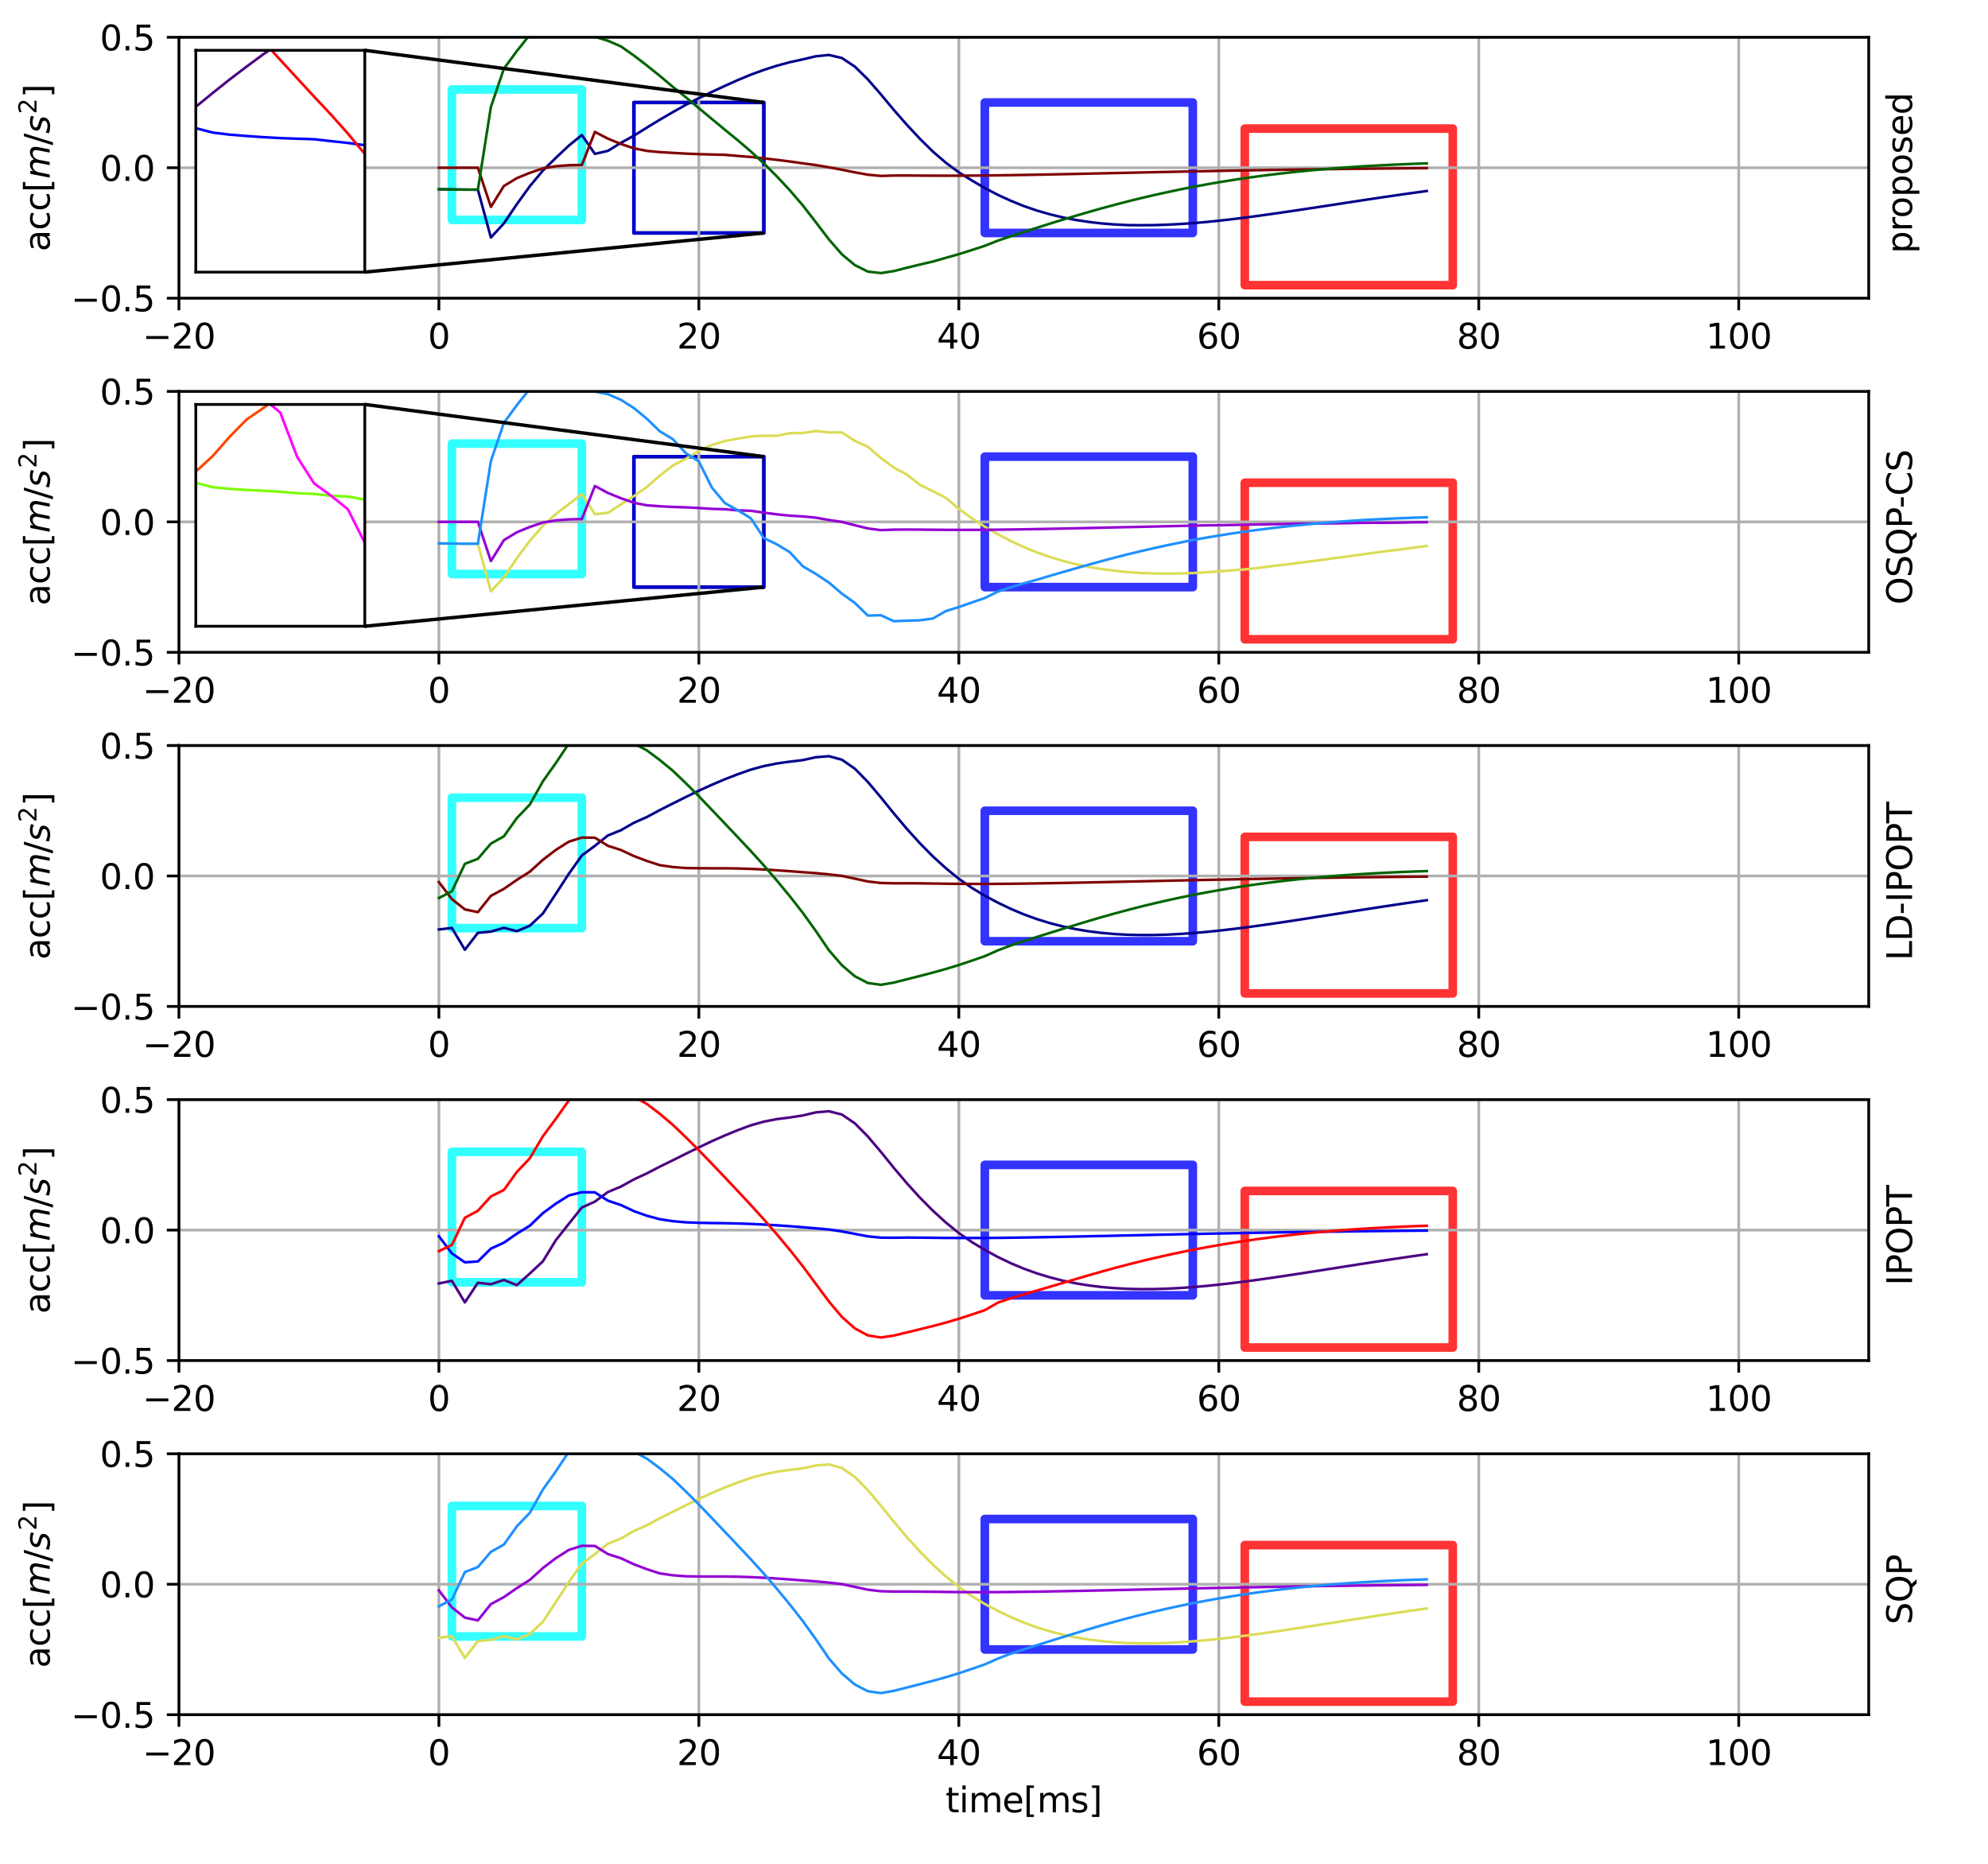 <?xml version="1.0" encoding="utf-8" standalone="no"?>
<!DOCTYPE svg PUBLIC "-//W3C//DTD SVG 1.1//EN"
  "http://www.w3.org/Graphics/SVG/1.1/DTD/svg11.dtd">
<svg xmlns:xlink="http://www.w3.org/1999/xlink" width="576pt" height="540pt" viewBox="0 0 576 540" xmlns="http://www.w3.org/2000/svg" version="1.1">
 <defs>
  <style type="text/css">*{stroke-linejoin: round; stroke-linecap: butt}</style>
 </defs>
 <g id="figure_1">
  <g id="patch_1">
   <path d="M 0 540 
L 576 540 
L 576 0 
L 0 0 
z
" style="fill: #ffffff"/>
  </g>
  <g id="axes_1">
   <g id="patch_2">
    <path d="M 51.84 86.4 
L 541.44 86.4 
L 541.44 10.8 
L 51.84 10.8 
z
" style="fill: #ffffff"/>
   </g>
   <g id="patch_3">
    <path d="M 360.665 82.62 
L 420.923 82.62 
L 420.923 37.26 
L 360.665 37.26 
L 360.665 82.62 
z
" clip-path="url(#p23143e0166)" style="fill: none; opacity: 0.8; stroke: #ff0000; stroke-width: 2.5; stroke-linejoin: miter"/>
   </g>
   <g id="patch_4">
    <path d="M 285.342 67.5 
L 345.6 67.5 
L 345.6 29.7 
L 285.342 29.7 
L 285.342 67.5 
z
" clip-path="url(#p23143e0166)" style="fill: none; opacity: 0.8; stroke: #0000ff; stroke-width: 2.5; stroke-linejoin: miter"/>
   </g>
   <g id="patch_5">
    <path d="M 130.929 63.72 
L 168.591 63.72 
L 168.591 25.92 
L 130.929 25.92 
L 130.929 63.72 
z
" clip-path="url(#p23143e0166)" style="fill: none; opacity: 0.8; stroke: #00ffff; stroke-width: 2.5; stroke-linejoin: miter"/>
   </g>
   <g id="patch_6">
    <path d="M 183.655 67.5 
L 221.317 67.5 
L 221.317 29.7 
L 183.655 29.7 
L 183.655 67.5 
z
" clip-path="url(#p23143e0166)" style="fill: none; stroke: #000000; stroke-linejoin: miter"/>
   </g>
   <g id="patch_7">
    <path d="M 183.655 67.5 
L 221.317 67.5 
L 221.317 29.7 
L 183.655 29.7 
L 183.655 67.5 
z
" clip-path="url(#p23143e0166)" style="fill: none; opacity: 0.8; stroke: #0000ff; stroke-linejoin: miter"/>
   </g>
   <g id="matplotlib.axis_1">
    <g id="xtick_1">
     <g id="line2d_1">
      <path d="M 51.84 86.4 
L 51.84 10.8 
" clip-path="url(#p23143e0166)" style="fill: none; stroke: #b0b0b0; stroke-width: 0.8; stroke-linecap: square"/>
     </g>
     <g id="line2d_2">
      <defs>
       <path id="m84386a7c3e" d="M 0 0 
L 0 3.5 
" style="stroke: #000000; stroke-width: 0.8"/>
      </defs>
      <g>
       <use xlink:href="#m84386a7c3e" x="51.84" y="86.4" style="stroke: #000000; stroke-width: 0.8"/>
      </g>
     </g>
     <g id="text_1">
      <!-- −20 -->
      <g transform="translate(41.288 100.998) scale(0.1 -0.1)">
       <defs>
        <path id="DejaVuSans-2212" d="M 678 2272 
L 4684 2272 
L 4684 1741 
L 678 1741 
L 678 2272 
z
" transform="scale(0.016)"/>
        <path id="DejaVuSans-32" d="M 1228 531 
L 3431 531 
L 3431 0 
L 469 0 
L 469 531 
Q 828 903 1448 1529 
Q 2069 2156 2228 2338 
Q 2531 2678 2651 2914 
Q 2772 3150 2772 3378 
Q 2772 3750 2511 3984 
Q 2250 4219 1831 4219 
Q 1534 4219 1204 4116 
Q 875 4013 500 3803 
L 500 4441 
Q 881 4594 1212 4672 
Q 1544 4750 1819 4750 
Q 2544 4750 2975 4387 
Q 3406 4025 3406 3419 
Q 3406 3131 3298 2873 
Q 3191 2616 2906 2266 
Q 2828 2175 2409 1742 
Q 1991 1309 1228 531 
z
" transform="scale(0.016)"/>
        <path id="DejaVuSans-30" d="M 2034 4250 
Q 1547 4250 1301 3770 
Q 1056 3291 1056 2328 
Q 1056 1369 1301 889 
Q 1547 409 2034 409 
Q 2525 409 2770 889 
Q 3016 1369 3016 2328 
Q 3016 3291 2770 3770 
Q 2525 4250 2034 4250 
z
M 2034 4750 
Q 2819 4750 3233 4129 
Q 3647 3509 3647 2328 
Q 3647 1150 3233 529 
Q 2819 -91 2034 -91 
Q 1250 -91 836 529 
Q 422 1150 422 2328 
Q 422 3509 836 4129 
Q 1250 4750 2034 4750 
z
" transform="scale(0.016)"/>
       </defs>
       <use xlink:href="#DejaVuSans-2212"/>
       <use xlink:href="#DejaVuSans-32" x="83.789"/>
       <use xlink:href="#DejaVuSans-30" x="147.412"/>
      </g>
     </g>
    </g>
    <g id="xtick_2">
     <g id="line2d_3">
      <path d="M 127.163 86.4 
L 127.163 10.8 
" clip-path="url(#p23143e0166)" style="fill: none; stroke: #b0b0b0; stroke-width: 0.8; stroke-linecap: square"/>
     </g>
     <g id="line2d_4">
      <g>
       <use xlink:href="#m84386a7c3e" x="127.163" y="86.4" style="stroke: #000000; stroke-width: 0.8"/>
      </g>
     </g>
     <g id="text_2">
      <!-- 0 -->
      <g transform="translate(123.982 100.998) scale(0.1 -0.1)">
       <use xlink:href="#DejaVuSans-30"/>
      </g>
     </g>
    </g>
    <g id="xtick_3">
     <g id="line2d_5">
      <path d="M 202.486 86.4 
L 202.486 10.8 
" clip-path="url(#p23143e0166)" style="fill: none; stroke: #b0b0b0; stroke-width: 0.8; stroke-linecap: square"/>
     </g>
     <g id="line2d_6">
      <g>
       <use xlink:href="#m84386a7c3e" x="202.486" y="86.4" style="stroke: #000000; stroke-width: 0.8"/>
      </g>
     </g>
     <g id="text_3">
      <!-- 20 -->
      <g transform="translate(196.124 100.998) scale(0.1 -0.1)">
       <use xlink:href="#DejaVuSans-32"/>
       <use xlink:href="#DejaVuSans-30" x="63.623"/>
      </g>
     </g>
    </g>
    <g id="xtick_4">
     <g id="line2d_7">
      <path d="M 277.809 86.4 
L 277.809 10.8 
" clip-path="url(#p23143e0166)" style="fill: none; stroke: #b0b0b0; stroke-width: 0.8; stroke-linecap: square"/>
     </g>
     <g id="line2d_8">
      <g>
       <use xlink:href="#m84386a7c3e" x="277.809" y="86.4" style="stroke: #000000; stroke-width: 0.8"/>
      </g>
     </g>
     <g id="text_4">
      <!-- 40 -->
      <g transform="translate(271.447 100.998) scale(0.1 -0.1)">
       <defs>
        <path id="DejaVuSans-34" d="M 2419 4116 
L 825 1625 
L 2419 1625 
L 2419 4116 
z
M 2253 4666 
L 3047 4666 
L 3047 1625 
L 3713 1625 
L 3713 1100 
L 3047 1100 
L 3047 0 
L 2419 0 
L 2419 1100 
L 313 1100 
L 313 1709 
L 2253 4666 
z
" transform="scale(0.016)"/>
       </defs>
       <use xlink:href="#DejaVuSans-34"/>
       <use xlink:href="#DejaVuSans-30" x="63.623"/>
      </g>
     </g>
    </g>
    <g id="xtick_5">
     <g id="line2d_9">
      <path d="M 353.132 86.4 
L 353.132 10.8 
" clip-path="url(#p23143e0166)" style="fill: none; stroke: #b0b0b0; stroke-width: 0.8; stroke-linecap: square"/>
     </g>
     <g id="line2d_10">
      <g>
       <use xlink:href="#m84386a7c3e" x="353.132" y="86.4" style="stroke: #000000; stroke-width: 0.8"/>
      </g>
     </g>
     <g id="text_5">
      <!-- 60 -->
      <g transform="translate(346.77 100.998) scale(0.1 -0.1)">
       <defs>
        <path id="DejaVuSans-36" d="M 2113 2584 
Q 1688 2584 1439 2293 
Q 1191 2003 1191 1497 
Q 1191 994 1439 701 
Q 1688 409 2113 409 
Q 2538 409 2786 701 
Q 3034 994 3034 1497 
Q 3034 2003 2786 2293 
Q 2538 2584 2113 2584 
z
M 3366 4563 
L 3366 3988 
Q 3128 4100 2886 4159 
Q 2644 4219 2406 4219 
Q 1781 4219 1451 3797 
Q 1122 3375 1075 2522 
Q 1259 2794 1537 2939 
Q 1816 3084 2150 3084 
Q 2853 3084 3261 2657 
Q 3669 2231 3669 1497 
Q 3669 778 3244 343 
Q 2819 -91 2113 -91 
Q 1303 -91 875 529 
Q 447 1150 447 2328 
Q 447 3434 972 4092 
Q 1497 4750 2381 4750 
Q 2619 4750 2861 4703 
Q 3103 4656 3366 4563 
z
" transform="scale(0.016)"/>
       </defs>
       <use xlink:href="#DejaVuSans-36"/>
       <use xlink:href="#DejaVuSans-30" x="63.623"/>
      </g>
     </g>
    </g>
    <g id="xtick_6">
     <g id="line2d_11">
      <path d="M 428.455 86.4 
L 428.455 10.8 
" clip-path="url(#p23143e0166)" style="fill: none; stroke: #b0b0b0; stroke-width: 0.8; stroke-linecap: square"/>
     </g>
     <g id="line2d_12">
      <g>
       <use xlink:href="#m84386a7c3e" x="428.455" y="86.4" style="stroke: #000000; stroke-width: 0.8"/>
      </g>
     </g>
     <g id="text_6">
      <!-- 80 -->
      <g transform="translate(422.093 100.998) scale(0.1 -0.1)">
       <defs>
        <path id="DejaVuSans-38" d="M 2034 2216 
Q 1584 2216 1326 1975 
Q 1069 1734 1069 1313 
Q 1069 891 1326 650 
Q 1584 409 2034 409 
Q 2484 409 2743 651 
Q 3003 894 3003 1313 
Q 3003 1734 2745 1975 
Q 2488 2216 2034 2216 
z
M 1403 2484 
Q 997 2584 770 2862 
Q 544 3141 544 3541 
Q 544 4100 942 4425 
Q 1341 4750 2034 4750 
Q 2731 4750 3128 4425 
Q 3525 4100 3525 3541 
Q 3525 3141 3298 2862 
Q 3072 2584 2669 2484 
Q 3125 2378 3379 2068 
Q 3634 1759 3634 1313 
Q 3634 634 3220 271 
Q 2806 -91 2034 -91 
Q 1263 -91 848 271 
Q 434 634 434 1313 
Q 434 1759 690 2068 
Q 947 2378 1403 2484 
z
M 1172 3481 
Q 1172 3119 1398 2916 
Q 1625 2713 2034 2713 
Q 2441 2713 2670 2916 
Q 2900 3119 2900 3481 
Q 2900 3844 2670 4047 
Q 2441 4250 2034 4250 
Q 1625 4250 1398 4047 
Q 1172 3844 1172 3481 
z
" transform="scale(0.016)"/>
       </defs>
       <use xlink:href="#DejaVuSans-38"/>
       <use xlink:href="#DejaVuSans-30" x="63.623"/>
      </g>
     </g>
    </g>
    <g id="xtick_7">
     <g id="line2d_13">
      <path d="M 503.778 86.4 
L 503.778 10.8 
" clip-path="url(#p23143e0166)" style="fill: none; stroke: #b0b0b0; stroke-width: 0.8; stroke-linecap: square"/>
     </g>
     <g id="line2d_14">
      <g>
       <use xlink:href="#m84386a7c3e" x="503.778" y="86.4" style="stroke: #000000; stroke-width: 0.8"/>
      </g>
     </g>
     <g id="text_7">
      <!-- 100 -->
      <g transform="translate(494.235 100.998) scale(0.1 -0.1)">
       <defs>
        <path id="DejaVuSans-31" d="M 794 531 
L 1825 531 
L 1825 4091 
L 703 3866 
L 703 4441 
L 1819 4666 
L 2450 4666 
L 2450 531 
L 3481 531 
L 3481 0 
L 794 0 
L 794 531 
z
" transform="scale(0.016)"/>
       </defs>
       <use xlink:href="#DejaVuSans-31"/>
       <use xlink:href="#DejaVuSans-30" x="63.623"/>
       <use xlink:href="#DejaVuSans-30" x="127.246"/>
      </g>
     </g>
    </g>
   </g>
   <g id="matplotlib.axis_2">
    <g id="ytick_1">
     <g id="line2d_15">
      <path d="M 51.84 86.4 
L 541.44 86.4 
" clip-path="url(#p23143e0166)" style="fill: none; stroke: #b0b0b0; stroke-width: 0.8; stroke-linecap: square"/>
     </g>
     <g id="line2d_16">
      <defs>
       <path id="m358a10220b" d="M 0 0 
L -3.5 0 
" style="stroke: #000000; stroke-width: 0.8"/>
      </defs>
      <g>
       <use xlink:href="#m358a10220b" x="51.84" y="86.4" style="stroke: #000000; stroke-width: 0.8"/>
      </g>
     </g>
     <g id="text_8">
      <!-- −0.5 -->
      <g transform="translate(20.557 90.199) scale(0.1 -0.1)">
       <defs>
        <path id="DejaVuSans-2e" d="M 684 794 
L 1344 794 
L 1344 0 
L 684 0 
L 684 794 
z
" transform="scale(0.016)"/>
        <path id="DejaVuSans-35" d="M 691 4666 
L 3169 4666 
L 3169 4134 
L 1269 4134 
L 1269 2991 
Q 1406 3038 1543 3061 
Q 1681 3084 1819 3084 
Q 2600 3084 3056 2656 
Q 3513 2228 3513 1497 
Q 3513 744 3044 326 
Q 2575 -91 1722 -91 
Q 1428 -91 1123 -41 
Q 819 9 494 109 
L 494 744 
Q 775 591 1075 516 
Q 1375 441 1709 441 
Q 2250 441 2565 725 
Q 2881 1009 2881 1497 
Q 2881 1984 2565 2268 
Q 2250 2553 1709 2553 
Q 1456 2553 1204 2497 
Q 953 2441 691 2322 
L 691 4666 
z
" transform="scale(0.016)"/>
       </defs>
       <use xlink:href="#DejaVuSans-2212"/>
       <use xlink:href="#DejaVuSans-30" x="83.789"/>
       <use xlink:href="#DejaVuSans-2e" x="147.412"/>
       <use xlink:href="#DejaVuSans-35" x="179.199"/>
      </g>
     </g>
    </g>
    <g id="ytick_2">
     <g id="line2d_17">
      <path d="M 51.84 48.6 
L 541.44 48.6 
" clip-path="url(#p23143e0166)" style="fill: none; stroke: #b0b0b0; stroke-width: 0.8; stroke-linecap: square"/>
     </g>
     <g id="line2d_18">
      <g>
       <use xlink:href="#m358a10220b" x="51.84" y="48.6" style="stroke: #000000; stroke-width: 0.8"/>
      </g>
     </g>
     <g id="text_9">
      <!-- 0.0 -->
      <g transform="translate(28.937 52.399) scale(0.1 -0.1)">
       <use xlink:href="#DejaVuSans-30"/>
       <use xlink:href="#DejaVuSans-2e" x="63.623"/>
       <use xlink:href="#DejaVuSans-30" x="95.41"/>
      </g>
     </g>
    </g>
    <g id="ytick_3">
     <g id="line2d_19">
      <path d="M 51.84 10.8 
L 541.44 10.8 
" clip-path="url(#p23143e0166)" style="fill: none; stroke: #b0b0b0; stroke-width: 0.8; stroke-linecap: square"/>
     </g>
     <g id="line2d_20">
      <g>
       <use xlink:href="#m358a10220b" x="51.84" y="10.8" style="stroke: #000000; stroke-width: 0.8"/>
      </g>
     </g>
     <g id="text_10">
      <!-- 0.5 -->
      <g transform="translate(28.937 14.599) scale(0.1 -0.1)">
       <use xlink:href="#DejaVuSans-30"/>
       <use xlink:href="#DejaVuSans-2e" x="63.623"/>
       <use xlink:href="#DejaVuSans-35" x="95.41"/>
      </g>
     </g>
    </g>
    <g id="text_11">
     <!-- acc[$m/s^2$] -->
     <g transform="translate(14.477 72.85) rotate(-90) scale(0.1 -0.1)">
      <defs>
       <path id="DejaVuSans-61" d="M 2194 1759 
Q 1497 1759 1228 1600 
Q 959 1441 959 1056 
Q 959 750 1161 570 
Q 1363 391 1709 391 
Q 2188 391 2477 730 
Q 2766 1069 2766 1631 
L 2766 1759 
L 2194 1759 
z
M 3341 1997 
L 3341 0 
L 2766 0 
L 2766 531 
Q 2569 213 2275 61 
Q 1981 -91 1556 -91 
Q 1019 -91 701 211 
Q 384 513 384 1019 
Q 384 1609 779 1909 
Q 1175 2209 1959 2209 
L 2766 2209 
L 2766 2266 
Q 2766 2663 2505 2880 
Q 2244 3097 1772 3097 
Q 1472 3097 1187 3025 
Q 903 2953 641 2809 
L 641 3341 
Q 956 3463 1253 3523 
Q 1550 3584 1831 3584 
Q 2591 3584 2966 3190 
Q 3341 2797 3341 1997 
z
" transform="scale(0.016)"/>
       <path id="DejaVuSans-63" d="M 3122 3366 
L 3122 2828 
Q 2878 2963 2633 3030 
Q 2388 3097 2138 3097 
Q 1578 3097 1268 2742 
Q 959 2388 959 1747 
Q 959 1106 1268 751 
Q 1578 397 2138 397 
Q 2388 397 2633 464 
Q 2878 531 3122 666 
L 3122 134 
Q 2881 22 2623 -34 
Q 2366 -91 2075 -91 
Q 1284 -91 818 406 
Q 353 903 353 1747 
Q 353 2603 823 3093 
Q 1294 3584 2113 3584 
Q 2378 3584 2631 3529 
Q 2884 3475 3122 3366 
z
" transform="scale(0.016)"/>
       <path id="DejaVuSans-5b" d="M 550 4863 
L 1875 4863 
L 1875 4416 
L 1125 4416 
L 1125 -397 
L 1875 -397 
L 1875 -844 
L 550 -844 
L 550 4863 
z
" transform="scale(0.016)"/>
       <path id="DejaVuSans-Oblique-6d" d="M 5747 2113 
L 5338 0 
L 4763 0 
L 5166 2094 
Q 5191 2228 5203 2325 
Q 5216 2422 5216 2491 
Q 5216 2772 5059 2928 
Q 4903 3084 4622 3084 
Q 4203 3084 3875 2770 
Q 3547 2456 3450 1953 
L 3066 0 
L 2491 0 
L 2900 2094 
Q 2925 2209 2937 2307 
Q 2950 2406 2950 2484 
Q 2950 2769 2794 2926 
Q 2638 3084 2363 3084 
Q 1938 3084 1609 2770 
Q 1281 2456 1184 1953 
L 800 0 
L 225 0 
L 909 3500 
L 1484 3500 
L 1375 2956 
Q 1609 3263 1923 3423 
Q 2238 3584 2597 3584 
Q 2978 3584 3223 3384 
Q 3469 3184 3519 2828 
Q 3781 3197 4126 3390 
Q 4472 3584 4856 3584 
Q 5306 3584 5551 3325 
Q 5797 3066 5797 2591 
Q 5797 2488 5784 2364 
Q 5772 2241 5747 2113 
z
" transform="scale(0.016)"/>
       <path id="DejaVuSans-2f" d="M 1625 4666 
L 2156 4666 
L 531 -594 
L 0 -594 
L 1625 4666 
z
" transform="scale(0.016)"/>
       <path id="DejaVuSans-Oblique-73" d="M 3200 3397 
L 3091 2853 
Q 2863 2978 2609 3040 
Q 2356 3103 2088 3103 
Q 1634 3103 1373 2948 
Q 1113 2794 1113 2528 
Q 1113 2219 1719 2053 
Q 1766 2041 1788 2034 
L 1972 1978 
Q 2547 1819 2739 1644 
Q 2931 1469 2931 1166 
Q 2931 609 2489 259 
Q 2047 -91 1331 -91 
Q 1053 -91 747 -37 
Q 441 16 72 128 
L 184 722 
Q 500 559 806 475 
Q 1113 391 1394 391 
Q 1816 391 2080 572 
Q 2344 753 2344 1031 
Q 2344 1331 1650 1516 
L 1591 1531 
L 1394 1581 
Q 956 1697 753 1886 
Q 550 2075 550 2369 
Q 550 2928 970 3256 
Q 1391 3584 2113 3584 
Q 2397 3584 2667 3537 
Q 2938 3491 3200 3397 
z
" transform="scale(0.016)"/>
       <path id="DejaVuSans-5d" d="M 1947 4863 
L 1947 -844 
L 622 -844 
L 622 -397 
L 1369 -397 
L 1369 4416 
L 622 4416 
L 622 4863 
L 1947 4863 
z
" transform="scale(0.016)"/>
      </defs>
      <use xlink:href="#DejaVuSans-61" transform="translate(0 0.766)"/>
      <use xlink:href="#DejaVuSans-63" transform="translate(61.279 0.766)"/>
      <use xlink:href="#DejaVuSans-63" transform="translate(116.26 0.766)"/>
      <use xlink:href="#DejaVuSans-5b" transform="translate(171.24 0.766)"/>
      <use xlink:href="#DejaVuSans-Oblique-6d" transform="translate(210.254 0.766)"/>
      <use xlink:href="#DejaVuSans-2f" transform="translate(307.666 0.766)"/>
      <use xlink:href="#DejaVuSans-Oblique-73" transform="translate(341.357 0.766)"/>
      <use xlink:href="#DejaVuSans-32" transform="translate(398.107 39.047) scale(0.7)"/>
      <use xlink:href="#DejaVuSans-5d" transform="translate(445.377 0.766)"/>
     </g>
    </g>
   </g>
   <g id="line2d_21">
    <path d="M 127.163 54.835 
L 130.929 54.891 
L 134.695 54.941 
L 138.462 54.945 
L 142.228 68.815 
L 145.994 64.714 
L 149.76 59.146 
L 153.526 53.935 
L 157.292 49.425 
L 161.058 45.73 
L 164.825 42.179 
L 168.591 39.12 
L 172.357 44.582 
L 176.123 43.715 
L 179.889 41.388 
L 183.655 39.32 
L 187.422 36.97 
L 191.188 34.674 
L 194.954 32.484 
L 198.72 30.358 
L 202.486 28.435 
L 206.252 26.63 
L 210.018 24.884 
L 213.785 23.194 
L 217.551 21.628 
L 221.317 20.256 
L 225.083 19.047 
L 228.849 18.02 
L 232.615 17.201 
L 236.382 16.31 
L 240.148 15.924 
L 243.914 16.804 
L 247.68 19.297 
L 251.446 22.996 
L 255.212 27.327 
L 258.978 31.861 
L 262.745 36.148 
L 266.511 40.183 
L 270.277 43.907 
L 274.043 47.145 
L 277.809 49.936 
L 281.575 52.283 
L 285.342 54.49 
L 289.108 56.453 
L 292.874 58.172 
L 296.64 59.702 
L 300.406 60.991 
L 304.172 62.084 
L 307.938 62.991 
L 311.705 63.727 
L 315.471 64.305 
L 319.237 64.739 
L 323.003 65.039 
L 326.769 65.219 
L 330.535 65.254 
L 334.302 65.225 
L 338.068 65.107 
L 341.834 64.911 
L 345.6 64.659 
L 349.366 64.329 
L 353.132 63.948 
L 356.898 63.521 
L 360.665 63.055 
L 364.431 62.551 
L 368.197 62.03 
L 371.963 61.488 
L 375.729 60.931 
L 379.495 60.363 
L 383.262 59.794 
L 387.028 59.215 
L 390.794 58.637 
L 394.56 58.063 
L 398.326 57.495 
L 402.092 56.937 
L 405.858 56.39 
L 409.625 55.856 
L 413.391 55.337 
" clip-path="url(#p23143e0166)" style="fill: none; stroke: #00008b; stroke-width: 0.75; stroke-linecap: square"/>
   </g>
   <g id="line2d_22">
    <path d="M 127.163 48.6 
L 130.929 48.6 
L 134.695 48.6 
L 138.462 48.6 
L 142.228 59.935 
L 145.994 53.894 
L 149.76 51.612 
L 153.526 50.07 
L 157.292 48.795 
L 161.058 48.156 
L 164.825 47.868 
L 168.591 47.787 
L 172.357 38.214 
L 176.123 40.167 
L 179.889 41.708 
L 183.655 42.971 
L 187.422 43.717 
L 191.188 44.072 
L 194.954 44.301 
L 198.72 44.502 
L 202.486 44.661 
L 206.252 44.763 
L 210.018 44.854 
L 213.785 45.179 
L 217.551 45.484 
L 221.317 45.877 
L 225.083 46.313 
L 228.849 46.782 
L 232.615 47.326 
L 236.382 47.828 
L 240.148 48.472 
L 243.914 49.176 
L 247.68 49.929 
L 251.446 50.617 
L 255.212 50.97 
L 258.978 50.858 
L 262.745 50.846 
L 266.511 50.877 
L 270.277 50.898 
L 274.043 50.906 
L 277.809 50.899 
L 281.575 50.878 
L 285.342 50.844 
L 289.108 50.8 
L 292.874 50.746 
L 296.64 50.685 
L 300.406 50.617 
L 304.172 50.545 
L 307.938 50.468 
L 311.705 50.388 
L 315.471 50.306 
L 319.237 50.223 
L 323.003 50.14 
L 326.769 50.057 
L 330.535 49.974 
L 334.302 49.892 
L 338.068 49.812 
L 341.834 49.733 
L 345.6 49.655 
L 349.366 49.58 
L 353.132 49.508 
L 356.898 49.437 
L 360.665 49.37 
L 364.431 49.305 
L 368.197 49.242 
L 371.963 49.183 
L 375.729 49.126 
L 379.495 49.073 
L 383.262 49.022 
L 387.028 48.974 
L 390.794 48.929 
L 394.56 48.887 
L 398.326 48.847 
L 402.092 48.81 
L 405.858 48.776 
L 409.625 48.744 
L 413.391 48.715 
" clip-path="url(#p23143e0166)" style="fill: none; stroke: #800000; stroke-width: 0.75; stroke-linecap: square"/>
   </g>
   <g id="line2d_23">
    <path d="M 127.163 54.835 
L 130.929 54.891 
L 134.695 54.941 
L 138.462 54.945 
L 142.228 31.003 
L 145.994 19.912 
L 149.76 14.777 
L 153.526 10.058 
L 157.292 7.315 
L 161.058 5.948 
L 164.825 5.822 
L 168.591 6.525 
L 172.357 10.652 
L 176.123 11.797 
L 179.889 13.443 
L 183.655 16.081 
L 187.422 18.969 
L 191.188 21.997 
L 194.954 25.17 
L 198.72 28.192 
L 202.486 31.342 
L 206.252 34.471 
L 210.018 37.591 
L 213.785 40.659 
L 217.551 43.89 
L 221.317 47.358 
L 225.083 51.096 
L 228.849 55.142 
L 232.615 59.521 
L 236.382 64.396 
L 240.148 69.336 
L 243.914 73.673 
L 247.68 76.806 
L 251.446 78.691 
L 255.212 79.123 
L 258.978 78.543 
L 262.745 77.57 
L 266.511 76.661 
L 270.277 75.781 
L 274.043 74.7 
L 277.809 73.637 
L 281.575 72.442 
L 285.342 71.221 
L 289.108 69.726 
L 292.874 68.457 
L 296.64 67.215 
L 300.406 65.997 
L 304.172 64.805 
L 307.938 63.641 
L 311.705 62.507 
L 315.471 61.409 
L 319.237 60.349 
L 323.003 59.329 
L 326.769 58.35 
L 330.535 57.419 
L 334.302 56.535 
L 338.068 55.705 
L 341.834 54.905 
L 345.6 54.161 
L 349.366 53.462 
L 353.132 52.808 
L 356.898 52.197 
L 360.665 51.629 
L 364.431 51.102 
L 368.197 50.616 
L 371.963 50.168 
L 375.729 49.757 
L 379.495 49.388 
L 383.262 49.046 
L 387.028 48.736 
L 390.794 48.457 
L 394.56 48.207 
L 398.326 47.985 
L 402.092 47.789 
L 405.858 47.617 
L 409.625 47.463 
L 413.391 47.336 
" clip-path="url(#p23143e0166)" style="fill: none; stroke: #006400; stroke-width: 0.75; stroke-linecap: square"/>
   </g>
   <g id="patch_8">
    <path d="M 51.84 86.4 
L 51.84 10.8 
" style="fill: none; stroke: #000000; stroke-width: 0.8; stroke-linejoin: miter; stroke-linecap: square"/>
   </g>
   <g id="patch_9">
    <path d="M 541.44 86.4 
L 541.44 10.8 
" style="fill: none; stroke: #000000; stroke-width: 0.8; stroke-linejoin: miter; stroke-linecap: square"/>
   </g>
   <g id="patch_10">
    <path d="M 51.84 86.4 
L 541.44 86.4 
" style="fill: none; stroke: #000000; stroke-width: 0.8; stroke-linejoin: miter; stroke-linecap: square"/>
   </g>
   <g id="patch_11">
    <path d="M 51.84 10.8 
L 541.44 10.8 
" style="fill: none; stroke: #000000; stroke-width: 0.8; stroke-linejoin: miter; stroke-linecap: square"/>
   </g>
   <g id="text_12">
    <!-- proposed -->
    <g transform="translate(553.991 73.426) rotate(-90) scale(0.1 -0.1)">
     <defs>
      <path id="DejaVuSans-70" d="M 1159 525 
L 1159 -1331 
L 581 -1331 
L 581 3500 
L 1159 3500 
L 1159 2969 
Q 1341 3281 1617 3432 
Q 1894 3584 2278 3584 
Q 2916 3584 3314 3078 
Q 3713 2572 3713 1747 
Q 3713 922 3314 415 
Q 2916 -91 2278 -91 
Q 1894 -91 1617 61 
Q 1341 213 1159 525 
z
M 3116 1747 
Q 3116 2381 2855 2742 
Q 2594 3103 2138 3103 
Q 1681 3103 1420 2742 
Q 1159 2381 1159 1747 
Q 1159 1113 1420 752 
Q 1681 391 2138 391 
Q 2594 391 2855 752 
Q 3116 1113 3116 1747 
z
" transform="scale(0.016)"/>
      <path id="DejaVuSans-72" d="M 2631 2963 
Q 2534 3019 2420 3045 
Q 2306 3072 2169 3072 
Q 1681 3072 1420 2755 
Q 1159 2438 1159 1844 
L 1159 0 
L 581 0 
L 581 3500 
L 1159 3500 
L 1159 2956 
Q 1341 3275 1631 3429 
Q 1922 3584 2338 3584 
Q 2397 3584 2469 3576 
Q 2541 3569 2628 3553 
L 2631 2963 
z
" transform="scale(0.016)"/>
      <path id="DejaVuSans-6f" d="M 1959 3097 
Q 1497 3097 1228 2736 
Q 959 2375 959 1747 
Q 959 1119 1226 758 
Q 1494 397 1959 397 
Q 2419 397 2687 759 
Q 2956 1122 2956 1747 
Q 2956 2369 2687 2733 
Q 2419 3097 1959 3097 
z
M 1959 3584 
Q 2709 3584 3137 3096 
Q 3566 2609 3566 1747 
Q 3566 888 3137 398 
Q 2709 -91 1959 -91 
Q 1206 -91 779 398 
Q 353 888 353 1747 
Q 353 2609 779 3096 
Q 1206 3584 1959 3584 
z
" transform="scale(0.016)"/>
      <path id="DejaVuSans-73" d="M 2834 3397 
L 2834 2853 
Q 2591 2978 2328 3040 
Q 2066 3103 1784 3103 
Q 1356 3103 1142 2972 
Q 928 2841 928 2578 
Q 928 2378 1081 2264 
Q 1234 2150 1697 2047 
L 1894 2003 
Q 2506 1872 2764 1633 
Q 3022 1394 3022 966 
Q 3022 478 2636 193 
Q 2250 -91 1575 -91 
Q 1294 -91 989 -36 
Q 684 19 347 128 
L 347 722 
Q 666 556 975 473 
Q 1284 391 1588 391 
Q 1994 391 2212 530 
Q 2431 669 2431 922 
Q 2431 1156 2273 1281 
Q 2116 1406 1581 1522 
L 1381 1569 
Q 847 1681 609 1914 
Q 372 2147 372 2553 
Q 372 3047 722 3315 
Q 1072 3584 1716 3584 
Q 2034 3584 2315 3537 
Q 2597 3491 2834 3397 
z
" transform="scale(0.016)"/>
      <path id="DejaVuSans-65" d="M 3597 1894 
L 3597 1613 
L 953 1613 
Q 991 1019 1311 708 
Q 1631 397 2203 397 
Q 2534 397 2845 478 
Q 3156 559 3463 722 
L 3463 178 
Q 3153 47 2828 -22 
Q 2503 -91 2169 -91 
Q 1331 -91 842 396 
Q 353 884 353 1716 
Q 353 2575 817 3079 
Q 1281 3584 2069 3584 
Q 2775 3584 3186 3129 
Q 3597 2675 3597 1894 
z
M 3022 2063 
Q 3016 2534 2758 2815 
Q 2500 3097 2075 3097 
Q 1594 3097 1305 2825 
Q 1016 2553 972 2059 
L 3022 2063 
z
" transform="scale(0.016)"/>
      <path id="DejaVuSans-64" d="M 2906 2969 
L 2906 4863 
L 3481 4863 
L 3481 0 
L 2906 0 
L 2906 525 
Q 2725 213 2448 61 
Q 2172 -91 1784 -91 
Q 1150 -91 751 415 
Q 353 922 353 1747 
Q 353 2572 751 3078 
Q 1150 3584 1784 3584 
Q 2172 3584 2448 3432 
Q 2725 3281 2906 2969 
z
M 947 1747 
Q 947 1113 1208 752 
Q 1469 391 1925 391 
Q 2381 391 2643 752 
Q 2906 1113 2906 1747 
Q 2906 2381 2643 2742 
Q 2381 3103 1925 3103 
Q 1469 3103 1208 2742 
Q 947 2381 947 1747 
z
" transform="scale(0.016)"/>
     </defs>
     <use xlink:href="#DejaVuSans-70"/>
     <use xlink:href="#DejaVuSans-72" x="63.477"/>
     <use xlink:href="#DejaVuSans-6f" x="102.34"/>
     <use xlink:href="#DejaVuSans-70" x="163.521"/>
     <use xlink:href="#DejaVuSans-6f" x="226.998"/>
     <use xlink:href="#DejaVuSans-73" x="288.18"/>
     <use xlink:href="#DejaVuSans-65" x="340.279"/>
     <use xlink:href="#DejaVuSans-64" x="401.803"/>
    </g>
   </g>
   <g id="axes_2">
    <g id="patch_12">
     <path d="M 56.736 78.84 
L 105.696 78.84 
L 105.696 14.58 
L 56.736 14.58 
z
" style="fill: #ffffff"/>
    </g>
    <g id="patch_13">
     <path d="M 105.696 78.84 
L 221.317 67.5 
" style="fill: none; stroke: #000000; stroke-linejoin: miter"/>
    </g>
    <g id="patch_14">
     <path d="M 105.696 14.58 
L 221.317 29.7 
" style="fill: none; stroke: #000000; stroke-linejoin: miter"/>
    </g>
    <g id="matplotlib.axis_3"/>
    <g id="matplotlib.axis_4"/>
    <g id="line2d_24">
     <path d="M -1 62.389 
L 2.88 81.075 
L 7.776 74.103 
L 12.672 64.639 
L 17.568 55.78 
L 22.464 48.112 
L 27.36 41.831 
L 32.256 35.793 
L 37.152 30.595 
L 42.048 39.88 
L 46.944 38.405 
L 51.84 34.449 
L 56.736 30.934 
L 61.632 26.939 
L 66.528 23.035 
L 71.424 19.313 
L 76.32 15.699 
L 81.216 12.43 
L 86.112 9.361 
L 91.008 6.392 
L 95.904 3.52 
L 100.8 0.857 
L 104.7 -1 
M 141.607 -1 
L 144.864 3.183 
L 149.76 10.546 
L 154.656 18.253 
L 159.552 25.542 
L 164.448 32.401 
L 169.344 38.731 
L 174.24 44.237 
L 179.136 48.981 
L 184.032 52.972 
L 188.928 56.722 
L 193.824 60.06 
L 198.72 62.982 
L 203.616 65.584 
L 208.512 67.775 
L 213.408 69.633 
L 218.304 71.175 
L 223.2 72.426 
L 228.096 73.409 
L 232.992 74.146 
L 237.888 74.657 
L 242.784 74.961 
L 247.68 75.021 
L 252.576 74.972 
L 257.472 74.772 
L 262.368 74.439 
L 267.264 74.01 
L 272.16 73.45 
L 277.056 72.801 
L 281.952 72.075 
L 286.848 71.284 
L 291.744 70.427 
L 296.64 69.541 
L 301.536 68.62 
L 306.432 67.673 
L 311.328 66.707 
L 316.224 65.74 
L 321.12 64.755 
L 326.016 63.773 
L 330.912 62.797 
L 335.808 61.832 
L 340.704 60.883 
L 345.6 59.953 
L 350.496 59.046 
L 355.392 58.163 
" clip-path="url(#p3fa0be298f)" style="fill: none; stroke: #4b0082; stroke-width: 0.75; stroke-linecap: square"/>
    </g>
    <g id="line2d_25">
     <path d="M -1 50.709 
L 2.88 65.979 
L 7.776 55.709 
L 12.672 51.831 
L 17.568 49.209 
L 22.464 47.041 
L 27.36 45.956 
L 32.256 45.466 
L 37.152 45.327 
L 42.048 29.054 
L 46.944 32.373 
L 51.84 34.993 
L 56.736 37.141 
L 61.632 38.409 
L 66.528 39.012 
L 71.424 39.402 
L 76.32 39.744 
L 81.216 40.015 
L 86.112 40.186 
L 91.008 40.341 
L 95.904 40.894 
L 100.8 41.413 
L 105.696 42.081 
L 110.592 42.822 
L 115.488 43.62 
L 120.384 44.545 
L 125.28 45.397 
L 130.176 46.493 
L 135.072 47.689 
L 139.968 48.969 
L 144.864 50.139 
L 149.76 50.74 
L 154.656 50.549 
L 159.552 50.529 
L 164.448 50.58 
L 169.344 50.617 
L 174.24 50.63 
L 179.136 50.618 
L 184.032 50.582 
L 188.928 50.525 
L 193.824 50.45 
L 198.72 50.359 
L 203.616 50.255 
L 208.512 50.14 
L 213.408 50.016 
L 218.304 49.885 
L 223.2 49.749 
L 228.096 49.61 
L 232.992 49.47 
L 237.888 49.328 
L 242.784 49.187 
L 247.68 49.046 
L 252.576 48.907 
L 257.472 48.77 
L 262.368 48.635 
L 267.264 48.504 
L 272.16 48.377 
L 277.056 48.253 
L 281.952 48.133 
L 286.848 48.018 
L 291.744 47.908 
L 296.64 47.802 
L 301.536 47.701 
L 306.432 47.605 
L 311.328 47.513 
L 316.224 47.427 
L 321.12 47.346 
L 326.016 47.269 
L 330.912 47.197 
L 335.808 47.13 
L 340.704 47.067 
L 345.6 47.009 
L 350.496 46.955 
L 355.392 46.905 
" clip-path="url(#p3fa0be298f)" style="fill: none; stroke: #0000ff; stroke-width: 0.75; stroke-linecap: square"/>
    </g>
    <g id="line2d_26">
     <path d="M -1 49.05 
L 2.88 16.795 
L 7.501 -1 
M 64.165 -1 
L 66.528 1.486 
L 71.424 6.879 
L 76.32 12.017 
L 81.216 17.372 
L 86.112 22.691 
L 91.008 27.994 
L 95.904 33.211 
L 100.8 38.703 
L 105.696 44.598 
L 110.592 50.954 
L 115.488 57.832 
L 120.384 65.276 
L 125.28 73.564 
L 130.176 81.962 
L 135.072 89.333 
L 139.968 94.66 
L 144.864 97.864 
L 149.76 98.599 
L 154.656 97.613 
L 159.552 95.958 
L 164.448 94.414 
L 169.344 92.919 
L 174.24 91.08 
L 179.136 89.273 
L 184.032 87.242 
L 188.928 85.166 
L 193.824 82.625 
L 198.72 80.467 
L 203.616 78.356 
L 208.512 76.285 
L 213.408 74.258 
L 218.304 72.279 
L 223.2 70.353 
L 228.096 68.486 
L 232.992 66.684 
L 237.888 64.949 
L 242.784 63.286 
L 247.68 61.702 
L 252.576 60.199 
L 257.472 58.788 
L 262.368 57.429 
L 267.264 56.164 
L 272.16 54.976 
L 277.056 53.864 
L 281.952 52.825 
L 286.848 51.86 
L 291.744 50.964 
L 296.64 50.137 
L 301.536 49.375 
L 306.432 48.676 
L 311.328 48.05 
L 316.224 47.468 
L 321.12 46.941 
L 326.016 46.467 
L 330.912 46.042 
L 335.808 45.665 
L 340.704 45.331 
L 345.6 45.039 
L 350.496 44.776 
L 355.392 44.562 
" clip-path="url(#p3fa0be298f)" style="fill: none; stroke: #ff0000; stroke-width: 0.75; stroke-linecap: square"/>
    </g>
    <g id="patch_15">
     <path d="M 56.736 78.84 
L 56.736 14.58 
" style="fill: none; stroke: #000000; stroke-width: 0.8; stroke-linejoin: miter; stroke-linecap: square"/>
    </g>
    <g id="patch_16">
     <path d="M 105.696 78.84 
L 105.696 14.58 
" style="fill: none; stroke: #000000; stroke-width: 0.8; stroke-linejoin: miter; stroke-linecap: square"/>
    </g>
    <g id="patch_17">
     <path d="M 56.736 78.84 
L 105.696 78.84 
" style="fill: none; stroke: #000000; stroke-width: 0.8; stroke-linejoin: miter; stroke-linecap: square"/>
    </g>
    <g id="patch_18">
     <path d="M 56.736 14.58 
L 105.696 14.58 
" style="fill: none; stroke: #000000; stroke-width: 0.8; stroke-linejoin: miter; stroke-linecap: square"/>
    </g>
   </g>
  </g>
  <g id="axes_3">
   <g id="patch_19">
    <path d="M 51.84 189 
L 541.44 189 
L 541.44 113.4 
L 51.84 113.4 
z
" style="fill: #ffffff"/>
   </g>
   <g id="patch_20">
    <path d="M 360.665 185.22 
L 420.923 185.22 
L 420.923 139.86 
L 360.665 139.86 
L 360.665 185.22 
z
" clip-path="url(#p7fc51b4151)" style="fill: none; opacity: 0.8; stroke: #ff0000; stroke-width: 2.5; stroke-linejoin: miter"/>
   </g>
   <g id="patch_21">
    <path d="M 285.342 170.1 
L 345.6 170.1 
L 345.6 132.3 
L 285.342 132.3 
L 285.342 170.1 
z
" clip-path="url(#p7fc51b4151)" style="fill: none; opacity: 0.8; stroke: #0000ff; stroke-width: 2.5; stroke-linejoin: miter"/>
   </g>
   <g id="patch_22">
    <path d="M 130.929 166.32 
L 168.591 166.32 
L 168.591 128.52 
L 130.929 128.52 
L 130.929 166.32 
z
" clip-path="url(#p7fc51b4151)" style="fill: none; opacity: 0.8; stroke: #00ffff; stroke-width: 2.5; stroke-linejoin: miter"/>
   </g>
   <g id="patch_23">
    <path d="M 183.655 170.1 
L 221.317 170.1 
L 221.317 132.3 
L 183.655 132.3 
L 183.655 170.1 
z
" clip-path="url(#p7fc51b4151)" style="fill: none; stroke: #000000; stroke-linejoin: miter"/>
   </g>
   <g id="patch_24">
    <path d="M 183.655 170.1 
L 221.317 170.1 
L 221.317 132.3 
L 183.655 132.3 
L 183.655 170.1 
z
" clip-path="url(#p7fc51b4151)" style="fill: none; opacity: 0.8; stroke: #0000ff; stroke-linejoin: miter"/>
   </g>
   <g id="matplotlib.axis_5">
    <g id="xtick_8">
     <g id="line2d_27">
      <path d="M 51.84 189 
L 51.84 113.4 
" clip-path="url(#p7fc51b4151)" style="fill: none; stroke: #b0b0b0; stroke-width: 0.8; stroke-linecap: square"/>
     </g>
     <g id="line2d_28">
      <g>
       <use xlink:href="#m84386a7c3e" x="51.84" y="189" style="stroke: #000000; stroke-width: 0.8"/>
      </g>
     </g>
     <g id="text_13">
      <!-- −20 -->
      <g transform="translate(41.288 203.598) scale(0.1 -0.1)">
       <use xlink:href="#DejaVuSans-2212"/>
       <use xlink:href="#DejaVuSans-32" x="83.789"/>
       <use xlink:href="#DejaVuSans-30" x="147.412"/>
      </g>
     </g>
    </g>
    <g id="xtick_9">
     <g id="line2d_29">
      <path d="M 127.163 189 
L 127.163 113.4 
" clip-path="url(#p7fc51b4151)" style="fill: none; stroke: #b0b0b0; stroke-width: 0.8; stroke-linecap: square"/>
     </g>
     <g id="line2d_30">
      <g>
       <use xlink:href="#m84386a7c3e" x="127.163" y="189" style="stroke: #000000; stroke-width: 0.8"/>
      </g>
     </g>
     <g id="text_14">
      <!-- 0 -->
      <g transform="translate(123.982 203.598) scale(0.1 -0.1)">
       <use xlink:href="#DejaVuSans-30"/>
      </g>
     </g>
    </g>
    <g id="xtick_10">
     <g id="line2d_31">
      <path d="M 202.486 189 
L 202.486 113.4 
" clip-path="url(#p7fc51b4151)" style="fill: none; stroke: #b0b0b0; stroke-width: 0.8; stroke-linecap: square"/>
     </g>
     <g id="line2d_32">
      <g>
       <use xlink:href="#m84386a7c3e" x="202.486" y="189" style="stroke: #000000; stroke-width: 0.8"/>
      </g>
     </g>
     <g id="text_15">
      <!-- 20 -->
      <g transform="translate(196.124 203.598) scale(0.1 -0.1)">
       <use xlink:href="#DejaVuSans-32"/>
       <use xlink:href="#DejaVuSans-30" x="63.623"/>
      </g>
     </g>
    </g>
    <g id="xtick_11">
     <g id="line2d_33">
      <path d="M 277.809 189 
L 277.809 113.4 
" clip-path="url(#p7fc51b4151)" style="fill: none; stroke: #b0b0b0; stroke-width: 0.8; stroke-linecap: square"/>
     </g>
     <g id="line2d_34">
      <g>
       <use xlink:href="#m84386a7c3e" x="277.809" y="189" style="stroke: #000000; stroke-width: 0.8"/>
      </g>
     </g>
     <g id="text_16">
      <!-- 40 -->
      <g transform="translate(271.447 203.598) scale(0.1 -0.1)">
       <use xlink:href="#DejaVuSans-34"/>
       <use xlink:href="#DejaVuSans-30" x="63.623"/>
      </g>
     </g>
    </g>
    <g id="xtick_12">
     <g id="line2d_35">
      <path d="M 353.132 189 
L 353.132 113.4 
" clip-path="url(#p7fc51b4151)" style="fill: none; stroke: #b0b0b0; stroke-width: 0.8; stroke-linecap: square"/>
     </g>
     <g id="line2d_36">
      <g>
       <use xlink:href="#m84386a7c3e" x="353.132" y="189" style="stroke: #000000; stroke-width: 0.8"/>
      </g>
     </g>
     <g id="text_17">
      <!-- 60 -->
      <g transform="translate(346.77 203.598) scale(0.1 -0.1)">
       <use xlink:href="#DejaVuSans-36"/>
       <use xlink:href="#DejaVuSans-30" x="63.623"/>
      </g>
     </g>
    </g>
    <g id="xtick_13">
     <g id="line2d_37">
      <path d="M 428.455 189 
L 428.455 113.4 
" clip-path="url(#p7fc51b4151)" style="fill: none; stroke: #b0b0b0; stroke-width: 0.8; stroke-linecap: square"/>
     </g>
     <g id="line2d_38">
      <g>
       <use xlink:href="#m84386a7c3e" x="428.455" y="189" style="stroke: #000000; stroke-width: 0.8"/>
      </g>
     </g>
     <g id="text_18">
      <!-- 80 -->
      <g transform="translate(422.093 203.598) scale(0.1 -0.1)">
       <use xlink:href="#DejaVuSans-38"/>
       <use xlink:href="#DejaVuSans-30" x="63.623"/>
      </g>
     </g>
    </g>
    <g id="xtick_14">
     <g id="line2d_39">
      <path d="M 503.778 189 
L 503.778 113.4 
" clip-path="url(#p7fc51b4151)" style="fill: none; stroke: #b0b0b0; stroke-width: 0.8; stroke-linecap: square"/>
     </g>
     <g id="line2d_40">
      <g>
       <use xlink:href="#m84386a7c3e" x="503.778" y="189" style="stroke: #000000; stroke-width: 0.8"/>
      </g>
     </g>
     <g id="text_19">
      <!-- 100 -->
      <g transform="translate(494.235 203.598) scale(0.1 -0.1)">
       <use xlink:href="#DejaVuSans-31"/>
       <use xlink:href="#DejaVuSans-30" x="63.623"/>
       <use xlink:href="#DejaVuSans-30" x="127.246"/>
      </g>
     </g>
    </g>
   </g>
   <g id="matplotlib.axis_6">
    <g id="ytick_4">
     <g id="line2d_41">
      <path d="M 51.84 189 
L 541.44 189 
" clip-path="url(#p7fc51b4151)" style="fill: none; stroke: #b0b0b0; stroke-width: 0.8; stroke-linecap: square"/>
     </g>
     <g id="line2d_42">
      <g>
       <use xlink:href="#m358a10220b" x="51.84" y="189" style="stroke: #000000; stroke-width: 0.8"/>
      </g>
     </g>
     <g id="text_20">
      <!-- −0.5 -->
      <g transform="translate(20.557 192.799) scale(0.1 -0.1)">
       <use xlink:href="#DejaVuSans-2212"/>
       <use xlink:href="#DejaVuSans-30" x="83.789"/>
       <use xlink:href="#DejaVuSans-2e" x="147.412"/>
       <use xlink:href="#DejaVuSans-35" x="179.199"/>
      </g>
     </g>
    </g>
    <g id="ytick_5">
     <g id="line2d_43">
      <path d="M 51.84 151.2 
L 541.44 151.2 
" clip-path="url(#p7fc51b4151)" style="fill: none; stroke: #b0b0b0; stroke-width: 0.8; stroke-linecap: square"/>
     </g>
     <g id="line2d_44">
      <g>
       <use xlink:href="#m358a10220b" x="51.84" y="151.2" style="stroke: #000000; stroke-width: 0.8"/>
      </g>
     </g>
     <g id="text_21">
      <!-- 0.0 -->
      <g transform="translate(28.937 154.999) scale(0.1 -0.1)">
       <use xlink:href="#DejaVuSans-30"/>
       <use xlink:href="#DejaVuSans-2e" x="63.623"/>
       <use xlink:href="#DejaVuSans-30" x="95.41"/>
      </g>
     </g>
    </g>
    <g id="ytick_6">
     <g id="line2d_45">
      <path d="M 51.84 113.4 
L 541.44 113.4 
" clip-path="url(#p7fc51b4151)" style="fill: none; stroke: #b0b0b0; stroke-width: 0.8; stroke-linecap: square"/>
     </g>
     <g id="line2d_46">
      <g>
       <use xlink:href="#m358a10220b" x="51.84" y="113.4" style="stroke: #000000; stroke-width: 0.8"/>
      </g>
     </g>
     <g id="text_22">
      <!-- 0.5 -->
      <g transform="translate(28.937 117.199) scale(0.1 -0.1)">
       <use xlink:href="#DejaVuSans-30"/>
       <use xlink:href="#DejaVuSans-2e" x="63.623"/>
       <use xlink:href="#DejaVuSans-35" x="95.41"/>
      </g>
     </g>
    </g>
    <g id="text_23">
     <!-- acc[$m/s^2$] -->
     <g transform="translate(14.477 175.45) rotate(-90) scale(0.1 -0.1)">
      <use xlink:href="#DejaVuSans-61" transform="translate(0 0.766)"/>
      <use xlink:href="#DejaVuSans-63" transform="translate(61.279 0.766)"/>
      <use xlink:href="#DejaVuSans-63" transform="translate(116.26 0.766)"/>
      <use xlink:href="#DejaVuSans-5b" transform="translate(171.24 0.766)"/>
      <use xlink:href="#DejaVuSans-Oblique-6d" transform="translate(210.254 0.766)"/>
      <use xlink:href="#DejaVuSans-2f" transform="translate(307.666 0.766)"/>
      <use xlink:href="#DejaVuSans-Oblique-73" transform="translate(341.357 0.766)"/>
      <use xlink:href="#DejaVuSans-32" transform="translate(398.107 39.047) scale(0.7)"/>
      <use xlink:href="#DejaVuSans-5d" transform="translate(445.377 0.766)"/>
     </g>
    </g>
   </g>
   <g id="line2d_47">
    <path d="M 127.163 157.442 
L 130.929 157.489 
L 134.695 157.534 
L 138.462 157.542 
L 142.228 171.35 
L 145.994 167.27 
L 149.76 161.741 
L 153.526 156.659 
L 157.292 152.34 
L 161.058 148.913 
L 164.825 146.036 
L 168.591 143.138 
L 172.357 148.97 
L 176.123 148.577 
L 179.889 146.164 
L 183.655 143.746 
L 187.422 141.089 
L 191.188 137.813 
L 194.954 134.876 
L 198.72 132.906 
L 202.486 130.663 
L 206.252 128.913 
L 210.018 127.762 
L 213.785 127.088 
L 217.551 126.439 
L 221.317 126.256 
L 225.083 126.255 
L 228.849 125.512 
L 232.615 125.455 
L 236.382 124.874 
L 240.148 125.291 
L 243.914 125.277 
L 247.68 127.738 
L 251.446 129.429 
L 255.212 132.691 
L 258.978 135.484 
L 262.745 137.494 
L 266.511 140.443 
L 270.277 142.293 
L 274.043 144.239 
L 277.809 147.408 
L 281.575 150.172 
L 285.342 152.601 
L 289.108 154.799 
L 292.874 156.754 
L 296.64 158.503 
L 300.406 160.035 
L 304.172 161.363 
L 307.938 162.5 
L 311.705 163.457 
L 315.471 164.247 
L 319.237 164.889 
L 323.003 165.377 
L 326.769 165.76 
L 330.535 166.011 
L 334.302 166.151 
L 338.068 166.194 
L 341.834 166.151 
L 345.6 166.03 
L 349.366 165.806 
L 353.132 165.559 
L 356.898 165.258 
L 360.665 164.964 
L 364.431 164.576 
L 368.197 164.064 
L 371.963 163.633 
L 375.729 163.155 
L 379.495 162.671 
L 383.262 162.182 
L 387.028 161.667 
L 390.794 161.155 
L 394.56 160.64 
L 398.326 160.126 
L 402.092 159.616 
L 405.858 159.184 
L 409.625 158.675 
L 413.391 158.176 
" clip-path="url(#p7fc51b4151)" style="fill: none; stroke: #dbdc56; stroke-width: 0.75; stroke-linecap: square"/>
   </g>
   <g id="line2d_48">
    <path d="M 127.163 151.2 
L 130.929 151.2 
L 134.695 151.2 
L 138.462 151.2 
L 142.228 162.573 
L 145.994 156.491 
L 149.76 154.211 
L 153.526 152.669 
L 157.292 151.398 
L 161.058 150.766 
L 164.825 150.479 
L 168.591 150.387 
L 172.357 140.801 
L 176.123 142.816 
L 179.889 144.347 
L 183.655 145.665 
L 187.422 146.405 
L 191.188 146.685 
L 194.954 146.872 
L 198.72 147.002 
L 202.486 147.183 
L 206.252 147.431 
L 210.018 147.544 
L 213.785 147.868 
L 217.551 147.992 
L 221.317 148.524 
L 225.083 149.022 
L 228.849 149.409 
L 232.615 149.626 
L 236.382 149.985 
L 240.148 150.662 
L 243.914 151.207 
L 247.68 152.178 
L 251.446 153.106 
L 255.212 153.591 
L 258.978 153.456 
L 262.745 153.425 
L 266.511 153.449 
L 270.277 153.483 
L 274.043 153.51 
L 277.809 153.524 
L 281.575 153.52 
L 285.342 153.499 
L 289.108 153.463 
L 292.874 153.415 
L 296.64 153.356 
L 300.406 153.29 
L 304.172 153.218 
L 307.938 153.141 
L 311.705 153.061 
L 315.471 152.979 
L 319.237 152.894 
L 323.003 152.806 
L 326.769 152.721 
L 330.535 152.642 
L 334.302 152.55 
L 338.068 152.468 
L 341.834 152.38 
L 345.6 152.284 
L 349.366 152.212 
L 353.132 152.181 
L 356.898 152.104 
L 360.665 152.031 
L 364.431 151.961 
L 368.197 151.893 
L 371.963 151.829 
L 375.729 151.747 
L 379.495 151.694 
L 383.262 151.67 
L 387.028 151.616 
L 390.794 151.565 
L 394.56 151.488 
L 398.326 151.451 
L 402.092 151.457 
L 405.858 151.412 
L 409.625 151.324 
L 413.391 151.304 
" clip-path="url(#p7fc51b4151)" style="fill: none; stroke: #9400d3; stroke-width: 0.75; stroke-linecap: square"/>
   </g>
   <g id="line2d_49">
    <path d="M 127.163 157.442 
L 130.929 157.489 
L 134.695 157.534 
L 138.462 157.542 
L 142.228 133.587 
L 145.994 122.514 
L 149.76 117.373 
L 153.526 112.638 
L 157.292 109.832 
L 161.058 108.488 
L 164.825 108.292 
L 168.591 108.976 
L 172.357 113.435 
L 176.123 114.202 
L 179.889 115.832 
L 183.655 118.233 
L 187.422 121.328 
L 191.188 124.974 
L 194.954 127.249 
L 198.72 131.302 
L 202.486 133.693 
L 206.252 141.252 
L 210.018 145.76 
L 213.785 147.846 
L 217.551 150.167 
L 221.317 155.891 
L 225.083 157.712 
L 228.849 160 
L 232.615 164.083 
L 236.382 166.283 
L 240.148 168.779 
L 243.914 171.99 
L 247.68 174.68 
L 251.446 178.349 
L 255.212 178.243 
L 258.978 179.989 
L 262.745 179.83 
L 266.511 179.715 
L 270.277 179.208 
L 274.043 177.053 
L 277.809 175.872 
L 281.575 174.563 
L 285.342 173.268 
L 289.108 171.411 
L 292.874 170.145 
L 296.64 169.02 
L 300.406 167.958 
L 304.172 166.846 
L 307.938 165.751 
L 311.705 164.661 
L 315.471 163.591 
L 319.237 162.551 
L 323.003 161.552 
L 326.769 160.598 
L 330.535 159.685 
L 334.302 158.818 
L 338.068 157.986 
L 341.834 157.229 
L 345.6 156.453 
L 349.366 155.802 
L 353.132 155.167 
L 356.898 154.575 
L 360.665 154.025 
L 364.431 153.516 
L 368.197 153.045 
L 371.963 152.612 
L 375.729 152.214 
L 379.495 151.851 
L 383.262 151.53 
L 387.028 151.234 
L 390.794 150.938 
L 394.56 150.698 
L 398.326 150.488 
L 402.092 150.3 
L 405.858 150.138 
L 409.625 149.998 
L 413.391 149.88 
" clip-path="url(#p7fc51b4151)" style="fill: none; stroke: #1e90ff; stroke-width: 0.75; stroke-linecap: square"/>
   </g>
   <g id="patch_25">
    <path d="M 51.84 189 
L 51.84 113.4 
" style="fill: none; stroke: #000000; stroke-width: 0.8; stroke-linejoin: miter; stroke-linecap: square"/>
   </g>
   <g id="patch_26">
    <path d="M 541.44 189 
L 541.44 113.4 
" style="fill: none; stroke: #000000; stroke-width: 0.8; stroke-linejoin: miter; stroke-linecap: square"/>
   </g>
   <g id="patch_27">
    <path d="M 51.84 189 
L 541.44 189 
" style="fill: none; stroke: #000000; stroke-width: 0.8; stroke-linejoin: miter; stroke-linecap: square"/>
   </g>
   <g id="patch_28">
    <path d="M 51.84 113.4 
L 541.44 113.4 
" style="fill: none; stroke: #000000; stroke-width: 0.8; stroke-linejoin: miter; stroke-linecap: square"/>
   </g>
   <g id="text_24">
    <!-- OSQP-CS -->
    <g transform="translate(553.991 175.178) rotate(-90) scale(0.1 -0.1)">
     <defs>
      <path id="DejaVuSans-4f" d="M 2522 4238 
Q 1834 4238 1429 3725 
Q 1025 3213 1025 2328 
Q 1025 1447 1429 934 
Q 1834 422 2522 422 
Q 3209 422 3611 934 
Q 4013 1447 4013 2328 
Q 4013 3213 3611 3725 
Q 3209 4238 2522 4238 
z
M 2522 4750 
Q 3503 4750 4090 4092 
Q 4678 3434 4678 2328 
Q 4678 1225 4090 567 
Q 3503 -91 2522 -91 
Q 1538 -91 948 565 
Q 359 1222 359 2328 
Q 359 3434 948 4092 
Q 1538 4750 2522 4750 
z
" transform="scale(0.016)"/>
      <path id="DejaVuSans-53" d="M 3425 4513 
L 3425 3897 
Q 3066 4069 2747 4153 
Q 2428 4238 2131 4238 
Q 1616 4238 1336 4038 
Q 1056 3838 1056 3469 
Q 1056 3159 1242 3001 
Q 1428 2844 1947 2747 
L 2328 2669 
Q 3034 2534 3370 2195 
Q 3706 1856 3706 1288 
Q 3706 609 3251 259 
Q 2797 -91 1919 -91 
Q 1588 -91 1214 -16 
Q 841 59 441 206 
L 441 856 
Q 825 641 1194 531 
Q 1563 422 1919 422 
Q 2459 422 2753 634 
Q 3047 847 3047 1241 
Q 3047 1584 2836 1778 
Q 2625 1972 2144 2069 
L 1759 2144 
Q 1053 2284 737 2584 
Q 422 2884 422 3419 
Q 422 4038 858 4394 
Q 1294 4750 2059 4750 
Q 2388 4750 2728 4690 
Q 3069 4631 3425 4513 
z
" transform="scale(0.016)"/>
      <path id="DejaVuSans-51" d="M 2522 4238 
Q 1834 4238 1429 3725 
Q 1025 3213 1025 2328 
Q 1025 1447 1429 934 
Q 1834 422 2522 422 
Q 3209 422 3611 934 
Q 4013 1447 4013 2328 
Q 4013 3213 3611 3725 
Q 3209 4238 2522 4238 
z
M 3406 84 
L 4238 -825 
L 3475 -825 
L 2784 -78 
Q 2681 -84 2626 -87 
Q 2572 -91 2522 -91 
Q 1538 -91 948 567 
Q 359 1225 359 2328 
Q 359 3434 948 4092 
Q 1538 4750 2522 4750 
Q 3503 4750 4090 4092 
Q 4678 3434 4678 2328 
Q 4678 1516 4351 937 
Q 4025 359 3406 84 
z
" transform="scale(0.016)"/>
      <path id="DejaVuSans-50" d="M 1259 4147 
L 1259 2394 
L 2053 2394 
Q 2494 2394 2734 2622 
Q 2975 2850 2975 3272 
Q 2975 3691 2734 3919 
Q 2494 4147 2053 4147 
L 1259 4147 
z
M 628 4666 
L 2053 4666 
Q 2838 4666 3239 4311 
Q 3641 3956 3641 3272 
Q 3641 2581 3239 2228 
Q 2838 1875 2053 1875 
L 1259 1875 
L 1259 0 
L 628 0 
L 628 4666 
z
" transform="scale(0.016)"/>
      <path id="DejaVuSans-2d" d="M 313 2009 
L 1997 2009 
L 1997 1497 
L 313 1497 
L 313 2009 
z
" transform="scale(0.016)"/>
      <path id="DejaVuSans-43" d="M 4122 4306 
L 4122 3641 
Q 3803 3938 3442 4084 
Q 3081 4231 2675 4231 
Q 1875 4231 1450 3742 
Q 1025 3253 1025 2328 
Q 1025 1406 1450 917 
Q 1875 428 2675 428 
Q 3081 428 3442 575 
Q 3803 722 4122 1019 
L 4122 359 
Q 3791 134 3420 21 
Q 3050 -91 2638 -91 
Q 1578 -91 968 557 
Q 359 1206 359 2328 
Q 359 3453 968 4101 
Q 1578 4750 2638 4750 
Q 3056 4750 3426 4639 
Q 3797 4528 4122 4306 
z
" transform="scale(0.016)"/>
     </defs>
     <use xlink:href="#DejaVuSans-4f"/>
     <use xlink:href="#DejaVuSans-53" x="78.711"/>
     <use xlink:href="#DejaVuSans-51" x="142.188"/>
     <use xlink:href="#DejaVuSans-50" x="220.898"/>
     <use xlink:href="#DejaVuSans-2d" x="278.951"/>
     <use xlink:href="#DejaVuSans-43" x="315.035"/>
     <use xlink:href="#DejaVuSans-53" x="384.859"/>
    </g>
   </g>
   <g id="axes_4">
    <g id="patch_29">
     <path d="M 56.736 181.44 
L 105.696 181.44 
L 105.696 117.18 
L 56.736 117.18 
z
" style="fill: #ffffff"/>
    </g>
    <g id="patch_30">
     <path d="M 105.696 181.44 
L 221.317 170.1 
" style="fill: none; stroke: #000000; stroke-linejoin: miter"/>
    </g>
    <g id="patch_31">
     <path d="M 105.696 117.18 
L 221.317 132.3 
" style="fill: none; stroke: #000000; stroke-linejoin: miter"/>
    </g>
    <g id="matplotlib.axis_7"/>
    <g id="matplotlib.axis_8"/>
    <g id="line2d_50">
     <path d="M -1 164.962 
L 2.88 183.565 
L 7.776 176.629 
L 12.672 167.229 
L 17.568 158.59 
L 22.464 151.248 
L 27.36 145.422 
L 32.256 140.531 
L 37.152 135.605 
L 42.048 145.518 
L 46.944 144.851 
L 51.84 140.748 
L 56.736 136.638 
L 61.632 132.122 
L 66.528 126.553 
L 71.424 121.559 
L 76.32 118.21 
L 81.216 114.397 
L 86.112 111.422 
L 91.008 109.466 
L 95.904 108.32 
L 100.8 107.217 
L 105.696 106.905 
L 110.592 106.903 
L 115.488 105.641 
L 120.384 105.544 
L 125.28 104.556 
L 130.176 105.264 
L 135.072 105.241 
L 139.968 109.425 
L 144.864 112.3 
L 149.76 117.845 
L 154.656 122.593 
L 159.552 126.01 
L 164.448 131.023 
L 169.344 134.168 
L 174.24 137.476 
L 179.136 142.864 
L 184.032 147.562 
L 188.928 151.691 
L 193.824 155.428 
L 198.72 158.752 
L 203.616 161.725 
L 208.512 164.33 
L 213.408 166.588 
L 218.304 168.52 
L 223.2 170.146 
L 228.096 171.49 
L 232.992 172.581 
L 237.888 173.411 
L 242.784 174.062 
L 247.68 174.488 
L 252.576 174.727 
L 257.472 174.8 
L 262.368 174.727 
L 267.264 174.521 
L 272.16 174.14 
L 277.056 173.721 
L 281.952 173.208 
L 286.848 172.709 
L 291.744 172.048 
L 296.64 171.179 
L 301.536 170.446 
L 306.432 169.633 
L 311.328 168.811 
L 316.224 167.98 
L 321.12 167.104 
L 326.016 166.233 
L 330.912 165.358 
L 335.808 164.484 
L 340.704 163.617 
L 345.6 162.883 
L 350.496 162.017 
L 355.392 161.169 
" clip-path="url(#p1868aaed4b)" style="fill: none; stroke: #ff4500; stroke-width: 0.75; stroke-linecap: square"/>
    </g>
    <g id="line2d_51">
     <path d="M -1 153.322 
L 2.88 168.644 
L 7.776 158.305 
L 12.672 154.43 
L 17.568 151.808 
L 22.464 149.647 
L 27.36 148.573 
L 32.256 148.085 
L 37.152 147.928 
L 42.048 131.632 
L 46.944 135.058 
L 51.84 137.66 
L 56.736 139.901 
L 61.632 141.158 
L 66.528 141.635 
L 71.424 141.953 
L 76.32 142.174 
L 81.216 142.481 
L 86.112 142.903 
L 91.008 143.094 
L 95.904 143.645 
L 100.8 143.857 
L 105.696 144.762 
L 110.592 145.608 
L 115.488 146.265 
L 120.384 146.634 
L 125.28 147.244 
L 130.176 148.396 
L 135.072 149.322 
L 139.968 150.972 
L 144.864 152.55 
L 149.76 153.374 
L 154.656 153.146 
L 159.552 153.092 
L 164.448 153.133 
L 169.344 153.191 
L 174.24 153.238 
L 179.136 153.261 
L 184.032 153.254 
L 188.928 153.219 
L 193.824 153.157 
L 198.72 153.075 
L 203.616 152.975 
L 208.512 152.864 
L 213.408 152.741 
L 218.304 152.61 
L 223.2 152.474 
L 228.096 152.333 
L 232.992 152.19 
L 237.888 152.04 
L 242.784 151.896 
L 247.68 151.761 
L 252.576 151.605 
L 257.472 151.465 
L 262.368 151.316 
L 267.264 151.153 
L 272.16 151.03 
L 277.056 150.977 
L 281.952 150.847 
L 286.848 150.723 
L 291.744 150.603 
L 296.64 150.489 
L 301.536 150.379 
L 306.432 150.24 
L 311.328 150.15 
L 316.224 150.11 
L 321.12 150.017 
L 326.016 149.93 
L 330.912 149.799 
L 335.808 149.737 
L 340.704 149.747 
L 345.6 149.671 
L 350.496 149.52 
L 355.392 149.486 
" clip-path="url(#p1868aaed4b)" style="fill: none; stroke: #7cfc00; stroke-width: 0.75; stroke-linecap: square"/>
    </g>
    <g id="line2d_52">
     <path d="M -1 151.64 
L 2.88 119.368 
L 7.776 100.544 
L 12.672 91.804 
L 17.568 83.754 
L 22.464 78.984 
L 27.36 76.7 
L 32.256 76.366 
L 37.152 77.53 
L 42.048 85.11 
L 46.944 86.414 
L 51.84 89.185 
L 56.736 93.266 
L 61.632 98.528 
L 66.528 104.726 
L 71.424 108.594 
L 76.32 115.484 
L 81.216 119.548 
L 86.112 132.398 
L 91.008 140.061 
L 95.904 143.608 
L 100.8 147.553 
L 105.696 157.285 
L 110.592 160.38 
L 115.488 164.27 
L 120.384 171.211 
L 125.28 174.951 
L 130.176 179.194 
L 135.072 184.652 
L 139.968 189.227 
L 144.864 195.464 
L 149.76 195.283 
L 154.656 198.251 
L 159.552 197.981 
L 164.448 197.786 
L 169.344 196.924 
L 174.24 193.259 
L 179.136 191.253 
L 184.032 189.028 
L 188.928 186.826 
L 193.824 183.669 
L 198.72 181.516 
L 203.616 179.603 
L 208.512 177.798 
L 213.408 175.908 
L 218.304 174.047 
L 223.2 172.194 
L 228.096 170.375 
L 232.992 168.606 
L 237.888 166.909 
L 242.784 165.287 
L 247.68 163.734 
L 252.576 162.26 
L 257.472 160.846 
L 262.368 159.56 
L 267.264 158.239 
L 272.16 157.133 
L 277.056 156.054 
L 281.952 155.048 
L 286.848 154.113 
L 291.744 153.246 
L 296.64 152.447 
L 301.536 151.711 
L 306.432 151.034 
L 311.328 150.416 
L 316.224 149.87 
L 321.12 149.367 
L 326.016 148.865 
L 330.912 148.457 
L 335.808 148.099 
L 340.704 147.779 
L 345.6 147.504 
L 350.496 147.267 
L 355.392 147.067 
" clip-path="url(#p1868aaed4b)" style="fill: none; stroke: #ff00ff; stroke-width: 0.75; stroke-linecap: square"/>
    </g>
    <g id="patch_32">
     <path d="M 56.736 181.44 
L 56.736 117.18 
" style="fill: none; stroke: #000000; stroke-width: 0.8; stroke-linejoin: miter; stroke-linecap: square"/>
    </g>
    <g id="patch_33">
     <path d="M 105.696 181.44 
L 105.696 117.18 
" style="fill: none; stroke: #000000; stroke-width: 0.8; stroke-linejoin: miter; stroke-linecap: square"/>
    </g>
    <g id="patch_34">
     <path d="M 56.736 181.44 
L 105.696 181.44 
" style="fill: none; stroke: #000000; stroke-width: 0.8; stroke-linejoin: miter; stroke-linecap: square"/>
    </g>
    <g id="patch_35">
     <path d="M 56.736 117.18 
L 105.696 117.18 
" style="fill: none; stroke: #000000; stroke-width: 0.8; stroke-linejoin: miter; stroke-linecap: square"/>
    </g>
   </g>
  </g>
  <g id="axes_5">
   <g id="patch_36">
    <path d="M 51.84 291.6 
L 541.44 291.6 
L 541.44 216 
L 51.84 216 
z
" style="fill: #ffffff"/>
   </g>
   <g id="patch_37">
    <path d="M 360.665 287.82 
L 420.923 287.82 
L 420.923 242.46 
L 360.665 242.46 
L 360.665 287.82 
z
" clip-path="url(#pef6713bc71)" style="fill: none; opacity: 0.8; stroke: #ff0000; stroke-width: 2.5; stroke-linejoin: miter"/>
   </g>
   <g id="patch_38">
    <path d="M 285.342 272.7 
L 345.6 272.7 
L 345.6 234.9 
L 285.342 234.9 
L 285.342 272.7 
z
" clip-path="url(#pef6713bc71)" style="fill: none; opacity: 0.8; stroke: #0000ff; stroke-width: 2.5; stroke-linejoin: miter"/>
   </g>
   <g id="patch_39">
    <path d="M 130.929 268.92 
L 168.591 268.92 
L 168.591 231.12 
L 130.929 231.12 
L 130.929 268.92 
z
" clip-path="url(#pef6713bc71)" style="fill: none; opacity: 0.8; stroke: #00ffff; stroke-width: 2.5; stroke-linejoin: miter"/>
   </g>
   <g id="matplotlib.axis_9">
    <g id="xtick_15">
     <g id="line2d_53">
      <path d="M 51.84 291.6 
L 51.84 216 
" clip-path="url(#pef6713bc71)" style="fill: none; stroke: #b0b0b0; stroke-width: 0.8; stroke-linecap: square"/>
     </g>
     <g id="line2d_54">
      <g>
       <use xlink:href="#m84386a7c3e" x="51.84" y="291.6" style="stroke: #000000; stroke-width: 0.8"/>
      </g>
     </g>
     <g id="text_25">
      <!-- −20 -->
      <g transform="translate(41.288 306.198) scale(0.1 -0.1)">
       <use xlink:href="#DejaVuSans-2212"/>
       <use xlink:href="#DejaVuSans-32" x="83.789"/>
       <use xlink:href="#DejaVuSans-30" x="147.412"/>
      </g>
     </g>
    </g>
    <g id="xtick_16">
     <g id="line2d_55">
      <path d="M 127.163 291.6 
L 127.163 216 
" clip-path="url(#pef6713bc71)" style="fill: none; stroke: #b0b0b0; stroke-width: 0.8; stroke-linecap: square"/>
     </g>
     <g id="line2d_56">
      <g>
       <use xlink:href="#m84386a7c3e" x="127.163" y="291.6" style="stroke: #000000; stroke-width: 0.8"/>
      </g>
     </g>
     <g id="text_26">
      <!-- 0 -->
      <g transform="translate(123.982 306.198) scale(0.1 -0.1)">
       <use xlink:href="#DejaVuSans-30"/>
      </g>
     </g>
    </g>
    <g id="xtick_17">
     <g id="line2d_57">
      <path d="M 202.486 291.6 
L 202.486 216 
" clip-path="url(#pef6713bc71)" style="fill: none; stroke: #b0b0b0; stroke-width: 0.8; stroke-linecap: square"/>
     </g>
     <g id="line2d_58">
      <g>
       <use xlink:href="#m84386a7c3e" x="202.486" y="291.6" style="stroke: #000000; stroke-width: 0.8"/>
      </g>
     </g>
     <g id="text_27">
      <!-- 20 -->
      <g transform="translate(196.124 306.198) scale(0.1 -0.1)">
       <use xlink:href="#DejaVuSans-32"/>
       <use xlink:href="#DejaVuSans-30" x="63.623"/>
      </g>
     </g>
    </g>
    <g id="xtick_18">
     <g id="line2d_59">
      <path d="M 277.809 291.6 
L 277.809 216 
" clip-path="url(#pef6713bc71)" style="fill: none; stroke: #b0b0b0; stroke-width: 0.8; stroke-linecap: square"/>
     </g>
     <g id="line2d_60">
      <g>
       <use xlink:href="#m84386a7c3e" x="277.809" y="291.6" style="stroke: #000000; stroke-width: 0.8"/>
      </g>
     </g>
     <g id="text_28">
      <!-- 40 -->
      <g transform="translate(271.447 306.198) scale(0.1 -0.1)">
       <use xlink:href="#DejaVuSans-34"/>
       <use xlink:href="#DejaVuSans-30" x="63.623"/>
      </g>
     </g>
    </g>
    <g id="xtick_19">
     <g id="line2d_61">
      <path d="M 353.132 291.6 
L 353.132 216 
" clip-path="url(#pef6713bc71)" style="fill: none; stroke: #b0b0b0; stroke-width: 0.8; stroke-linecap: square"/>
     </g>
     <g id="line2d_62">
      <g>
       <use xlink:href="#m84386a7c3e" x="353.132" y="291.6" style="stroke: #000000; stroke-width: 0.8"/>
      </g>
     </g>
     <g id="text_29">
      <!-- 60 -->
      <g transform="translate(346.77 306.198) scale(0.1 -0.1)">
       <use xlink:href="#DejaVuSans-36"/>
       <use xlink:href="#DejaVuSans-30" x="63.623"/>
      </g>
     </g>
    </g>
    <g id="xtick_20">
     <g id="line2d_63">
      <path d="M 428.455 291.6 
L 428.455 216 
" clip-path="url(#pef6713bc71)" style="fill: none; stroke: #b0b0b0; stroke-width: 0.8; stroke-linecap: square"/>
     </g>
     <g id="line2d_64">
      <g>
       <use xlink:href="#m84386a7c3e" x="428.455" y="291.6" style="stroke: #000000; stroke-width: 0.8"/>
      </g>
     </g>
     <g id="text_30">
      <!-- 80 -->
      <g transform="translate(422.093 306.198) scale(0.1 -0.1)">
       <use xlink:href="#DejaVuSans-38"/>
       <use xlink:href="#DejaVuSans-30" x="63.623"/>
      </g>
     </g>
    </g>
    <g id="xtick_21">
     <g id="line2d_65">
      <path d="M 503.778 291.6 
L 503.778 216 
" clip-path="url(#pef6713bc71)" style="fill: none; stroke: #b0b0b0; stroke-width: 0.8; stroke-linecap: square"/>
     </g>
     <g id="line2d_66">
      <g>
       <use xlink:href="#m84386a7c3e" x="503.778" y="291.6" style="stroke: #000000; stroke-width: 0.8"/>
      </g>
     </g>
     <g id="text_31">
      <!-- 100 -->
      <g transform="translate(494.235 306.198) scale(0.1 -0.1)">
       <use xlink:href="#DejaVuSans-31"/>
       <use xlink:href="#DejaVuSans-30" x="63.623"/>
       <use xlink:href="#DejaVuSans-30" x="127.246"/>
      </g>
     </g>
    </g>
   </g>
   <g id="matplotlib.axis_10">
    <g id="ytick_7">
     <g id="line2d_67">
      <path d="M 51.84 291.6 
L 541.44 291.6 
" clip-path="url(#pef6713bc71)" style="fill: none; stroke: #b0b0b0; stroke-width: 0.8; stroke-linecap: square"/>
     </g>
     <g id="line2d_68">
      <g>
       <use xlink:href="#m358a10220b" x="51.84" y="291.6" style="stroke: #000000; stroke-width: 0.8"/>
      </g>
     </g>
     <g id="text_32">
      <!-- −0.5 -->
      <g transform="translate(20.557 295.399) scale(0.1 -0.1)">
       <use xlink:href="#DejaVuSans-2212"/>
       <use xlink:href="#DejaVuSans-30" x="83.789"/>
       <use xlink:href="#DejaVuSans-2e" x="147.412"/>
       <use xlink:href="#DejaVuSans-35" x="179.199"/>
      </g>
     </g>
    </g>
    <g id="ytick_8">
     <g id="line2d_69">
      <path d="M 51.84 253.8 
L 541.44 253.8 
" clip-path="url(#pef6713bc71)" style="fill: none; stroke: #b0b0b0; stroke-width: 0.8; stroke-linecap: square"/>
     </g>
     <g id="line2d_70">
      <g>
       <use xlink:href="#m358a10220b" x="51.84" y="253.8" style="stroke: #000000; stroke-width: 0.8"/>
      </g>
     </g>
     <g id="text_33">
      <!-- 0.0 -->
      <g transform="translate(28.937 257.599) scale(0.1 -0.1)">
       <use xlink:href="#DejaVuSans-30"/>
       <use xlink:href="#DejaVuSans-2e" x="63.623"/>
       <use xlink:href="#DejaVuSans-30" x="95.41"/>
      </g>
     </g>
    </g>
    <g id="ytick_9">
     <g id="line2d_71">
      <path d="M 51.84 216 
L 541.44 216 
" clip-path="url(#pef6713bc71)" style="fill: none; stroke: #b0b0b0; stroke-width: 0.8; stroke-linecap: square"/>
     </g>
     <g id="line2d_72">
      <g>
       <use xlink:href="#m358a10220b" x="51.84" y="216" style="stroke: #000000; stroke-width: 0.8"/>
      </g>
     </g>
     <g id="text_34">
      <!-- 0.5 -->
      <g transform="translate(28.937 219.799) scale(0.1 -0.1)">
       <use xlink:href="#DejaVuSans-30"/>
       <use xlink:href="#DejaVuSans-2e" x="63.623"/>
       <use xlink:href="#DejaVuSans-35" x="95.41"/>
      </g>
     </g>
    </g>
    <g id="text_35">
     <!-- acc[$m/s^2$] -->
     <g transform="translate(14.477 278.05) rotate(-90) scale(0.1 -0.1)">
      <use xlink:href="#DejaVuSans-61" transform="translate(0 0.766)"/>
      <use xlink:href="#DejaVuSans-63" transform="translate(61.279 0.766)"/>
      <use xlink:href="#DejaVuSans-63" transform="translate(116.26 0.766)"/>
      <use xlink:href="#DejaVuSans-5b" transform="translate(171.24 0.766)"/>
      <use xlink:href="#DejaVuSans-Oblique-6d" transform="translate(210.254 0.766)"/>
      <use xlink:href="#DejaVuSans-2f" transform="translate(307.666 0.766)"/>
      <use xlink:href="#DejaVuSans-Oblique-73" transform="translate(341.357 0.766)"/>
      <use xlink:href="#DejaVuSans-32" transform="translate(398.107 39.047) scale(0.7)"/>
      <use xlink:href="#DejaVuSans-5d" transform="translate(445.377 0.766)"/>
     </g>
    </g>
   </g>
   <g id="line2d_73">
    <path d="M 127.163 269.304 
L 130.929 268.855 
L 134.695 275.175 
L 138.462 270.27 
L 142.228 269.912 
L 145.994 268.821 
L 149.76 269.79 
L 153.526 268.206 
L 157.292 264.673 
L 161.058 258.963 
L 164.825 253.148 
L 168.591 247.855 
L 172.357 245.069 
L 176.123 242.062 
L 179.889 240.551 
L 183.655 238.385 
L 187.422 236.719 
L 191.188 234.694 
L 194.954 232.788 
L 198.72 230.914 
L 202.486 229.073 
L 206.252 227.378 
L 210.018 225.773 
L 213.785 224.311 
L 217.551 222.985 
L 221.317 221.958 
L 225.083 221.201 
L 228.849 220.674 
L 232.615 220.225 
L 236.382 219.392 
L 240.148 219.094 
L 243.914 220.103 
L 247.68 222.712 
L 251.446 226.549 
L 255.212 231.015 
L 258.978 235.675 
L 262.745 240.146 
L 266.511 244.3 
L 270.277 248.11 
L 274.043 251.551 
L 277.809 254.606 
L 281.575 257.241 
L 285.342 259.531 
L 289.108 261.522 
L 292.874 263.326 
L 296.64 264.913 
L 300.406 266.283 
L 304.172 267.447 
L 307.938 268.416 
L 311.705 269.205 
L 315.471 269.827 
L 319.237 270.297 
L 323.003 270.627 
L 326.769 270.83 
L 330.535 270.919 
L 334.302 270.904 
L 338.068 270.797 
L 341.834 270.607 
L 345.6 270.345 
L 349.366 270.018 
L 353.132 269.636 
L 356.898 269.206 
L 360.665 268.735 
L 364.431 268.23 
L 368.197 267.698 
L 371.963 267.144 
L 375.729 266.573 
L 379.495 265.991 
L 383.262 265.4 
L 387.028 264.807 
L 390.794 264.214 
L 394.56 263.624 
L 398.326 263.04 
L 402.092 262.465 
L 405.858 261.902 
L 409.625 261.351 
L 413.391 260.815 
" clip-path="url(#pef6713bc71)" style="fill: none; stroke: #00008b; stroke-width: 0.75; stroke-linecap: square"/>
   </g>
   <g id="line2d_74">
    <path d="M 127.163 255.572 
L 130.929 260.508 
L 134.695 263.477 
L 138.462 264.275 
L 142.228 259.56 
L 145.994 257.53 
L 149.76 254.928 
L 153.526 252.542 
L 157.292 249.12 
L 161.058 246.242 
L 164.825 243.851 
L 168.591 242.667 
L 172.357 242.706 
L 176.123 245.052 
L 179.889 246.267 
L 183.655 248.023 
L 187.422 249.448 
L 191.188 250.666 
L 194.954 251.208 
L 198.72 251.499 
L 202.486 251.557 
L 206.252 251.573 
L 210.018 251.572 
L 213.785 251.627 
L 217.551 251.744 
L 221.317 251.922 
L 225.083 252.149 
L 228.849 252.412 
L 232.615 252.7 
L 236.382 252.975 
L 240.148 253.331 
L 243.914 253.767 
L 247.68 254.573 
L 251.446 255.387 
L 255.212 255.828 
L 258.978 255.92 
L 262.745 255.913 
L 266.511 255.933 
L 270.277 255.986 
L 274.043 256.038 
L 277.809 256.077 
L 281.575 256.097 
L 285.342 256.098 
L 289.108 256.081 
L 292.874 256.049 
L 296.64 256.004 
L 300.406 255.949 
L 304.172 255.887 
L 307.938 255.819 
L 311.705 255.745 
L 315.471 255.669 
L 319.237 255.59 
L 323.003 255.508 
L 326.769 255.426 
L 330.535 255.343 
L 334.302 255.261 
L 338.068 255.178 
L 341.834 255.097 
L 345.6 255.016 
L 349.366 254.938 
L 353.132 254.861 
L 356.898 254.786 
L 360.665 254.713 
L 364.431 254.643 
L 368.197 254.575 
L 371.963 254.51 
L 375.729 254.447 
L 379.495 254.388 
L 383.262 254.331 
L 387.028 254.277 
L 390.794 254.226 
L 394.56 254.178 
L 398.326 254.133 
L 402.092 254.091 
L 405.858 254.051 
L 409.625 254.014 
L 413.391 253.979 
" clip-path="url(#pef6713bc71)" style="fill: none; stroke: #800000; stroke-width: 0.75; stroke-linecap: square"/>
   </g>
   <g id="line2d_75">
    <path d="M 127.163 260.186 
L 130.929 258.232 
L 134.695 250.279 
L 138.462 248.816 
L 142.228 244.419 
L 145.994 242.306 
L 149.76 237.011 
L 153.526 233.082 
L 157.292 226.374 
L 161.058 221.072 
L 164.825 215.395 
L 168.591 212.323 
L 172.357 209.856 
L 176.123 211.528 
L 179.889 212.954 
L 183.655 215.422 
L 187.422 217.412 
L 191.188 220.213 
L 194.954 223.321 
L 198.72 226.929 
L 202.486 230.69 
L 206.252 234.641 
L 210.018 238.602 
L 213.785 242.583 
L 217.551 246.587 
L 221.317 250.739 
L 225.083 255.119 
L 228.849 259.686 
L 232.615 264.495 
L 236.382 269.743 
L 240.148 275.284 
L 243.914 279.642 
L 247.68 282.852 
L 251.446 284.8 
L 255.212 285.329 
L 258.978 284.691 
L 262.745 283.73 
L 266.511 282.777 
L 270.277 281.793 
L 274.043 280.744 
L 277.809 279.598 
L 281.575 278.328 
L 285.342 277.026 
L 289.108 275.353 
L 292.874 273.919 
L 296.64 272.666 
L 300.406 271.472 
L 304.172 270.293 
L 307.938 269.118 
L 311.705 267.955 
L 315.471 266.817 
L 319.237 265.714 
L 323.003 264.653 
L 326.769 263.639 
L 330.535 262.674 
L 334.302 261.758 
L 338.068 260.892 
L 341.834 260.076 
L 345.6 259.308 
L 349.366 258.589 
L 353.132 257.917 
L 356.898 257.291 
L 360.665 256.709 
L 364.431 256.171 
L 368.197 255.675 
L 371.963 255.219 
L 375.729 254.802 
L 379.495 254.422 
L 383.262 254.077 
L 387.028 253.766 
L 390.794 253.487 
L 394.56 253.238 
L 398.326 253.017 
L 402.092 252.823 
L 405.858 252.655 
L 409.625 252.51 
L 413.391 252.386 
" clip-path="url(#pef6713bc71)" style="fill: none; stroke: #006400; stroke-width: 0.75; stroke-linecap: square"/>
   </g>
   <g id="patch_40">
    <path d="M 51.84 291.6 
L 51.84 216 
" style="fill: none; stroke: #000000; stroke-width: 0.8; stroke-linejoin: miter; stroke-linecap: square"/>
   </g>
   <g id="patch_41">
    <path d="M 541.44 291.6 
L 541.44 216 
" style="fill: none; stroke: #000000; stroke-width: 0.8; stroke-linejoin: miter; stroke-linecap: square"/>
   </g>
   <g id="patch_42">
    <path d="M 51.84 291.6 
L 541.44 291.6 
" style="fill: none; stroke: #000000; stroke-width: 0.8; stroke-linejoin: miter; stroke-linecap: square"/>
   </g>
   <g id="patch_43">
    <path d="M 51.84 216 
L 541.44 216 
" style="fill: none; stroke: #000000; stroke-width: 0.8; stroke-linejoin: miter; stroke-linecap: square"/>
   </g>
   <g id="text_36">
    <!-- LD-IPOPT -->
    <g transform="translate(553.991 278.294) rotate(-90) scale(0.1 -0.1)">
     <defs>
      <path id="DejaVuSans-4c" d="M 628 4666 
L 1259 4666 
L 1259 531 
L 3531 531 
L 3531 0 
L 628 0 
L 628 4666 
z
" transform="scale(0.016)"/>
      <path id="DejaVuSans-44" d="M 1259 4147 
L 1259 519 
L 2022 519 
Q 2988 519 3436 956 
Q 3884 1394 3884 2338 
Q 3884 3275 3436 3711 
Q 2988 4147 2022 4147 
L 1259 4147 
z
M 628 4666 
L 1925 4666 
Q 3281 4666 3915 4102 
Q 4550 3538 4550 2338 
Q 4550 1131 3912 565 
Q 3275 0 1925 0 
L 628 0 
L 628 4666 
z
" transform="scale(0.016)"/>
      <path id="DejaVuSans-49" d="M 628 4666 
L 1259 4666 
L 1259 0 
L 628 0 
L 628 4666 
z
" transform="scale(0.016)"/>
      <path id="DejaVuSans-54" d="M -19 4666 
L 3928 4666 
L 3928 4134 
L 2272 4134 
L 2272 0 
L 1638 0 
L 1638 4134 
L -19 4134 
L -19 4666 
z
" transform="scale(0.016)"/>
     </defs>
     <use xlink:href="#DejaVuSans-4c"/>
     <use xlink:href="#DejaVuSans-44" x="55.713"/>
     <use xlink:href="#DejaVuSans-2d" x="132.715"/>
     <use xlink:href="#DejaVuSans-49" x="168.799"/>
     <use xlink:href="#DejaVuSans-50" x="198.291"/>
     <use xlink:href="#DejaVuSans-4f" x="258.594"/>
     <use xlink:href="#DejaVuSans-50" x="337.305"/>
     <use xlink:href="#DejaVuSans-54" x="397.607"/>
    </g>
   </g>
  </g>
  <g id="axes_6">
   <g id="patch_44">
    <path d="M 51.84 394.2 
L 541.44 394.2 
L 541.44 318.6 
L 51.84 318.6 
z
" style="fill: #ffffff"/>
   </g>
   <g id="patch_45">
    <path d="M 360.665 390.42 
L 420.923 390.42 
L 420.923 345.06 
L 360.665 345.06 
L 360.665 390.42 
z
" clip-path="url(#pa1e2975c8d)" style="fill: none; opacity: 0.8; stroke: #ff0000; stroke-width: 2.5; stroke-linejoin: miter"/>
   </g>
   <g id="patch_46">
    <path d="M 285.342 375.3 
L 345.6 375.3 
L 345.6 337.5 
L 285.342 337.5 
L 285.342 375.3 
z
" clip-path="url(#pa1e2975c8d)" style="fill: none; opacity: 0.8; stroke: #0000ff; stroke-width: 2.5; stroke-linejoin: miter"/>
   </g>
   <g id="patch_47">
    <path d="M 130.929 371.52 
L 168.591 371.52 
L 168.591 333.72 
L 130.929 333.72 
L 130.929 371.52 
z
" clip-path="url(#pa1e2975c8d)" style="fill: none; opacity: 0.8; stroke: #00ffff; stroke-width: 2.5; stroke-linejoin: miter"/>
   </g>
   <g id="matplotlib.axis_11">
    <g id="xtick_22">
     <g id="line2d_76">
      <path d="M 51.84 394.2 
L 51.84 318.6 
" clip-path="url(#pa1e2975c8d)" style="fill: none; stroke: #b0b0b0; stroke-width: 0.8; stroke-linecap: square"/>
     </g>
     <g id="line2d_77">
      <g>
       <use xlink:href="#m84386a7c3e" x="51.84" y="394.2" style="stroke: #000000; stroke-width: 0.8"/>
      </g>
     </g>
     <g id="text_37">
      <!-- −20 -->
      <g transform="translate(41.288 408.798) scale(0.1 -0.1)">
       <use xlink:href="#DejaVuSans-2212"/>
       <use xlink:href="#DejaVuSans-32" x="83.789"/>
       <use xlink:href="#DejaVuSans-30" x="147.412"/>
      </g>
     </g>
    </g>
    <g id="xtick_23">
     <g id="line2d_78">
      <path d="M 127.163 394.2 
L 127.163 318.6 
" clip-path="url(#pa1e2975c8d)" style="fill: none; stroke: #b0b0b0; stroke-width: 0.8; stroke-linecap: square"/>
     </g>
     <g id="line2d_79">
      <g>
       <use xlink:href="#m84386a7c3e" x="127.163" y="394.2" style="stroke: #000000; stroke-width: 0.8"/>
      </g>
     </g>
     <g id="text_38">
      <!-- 0 -->
      <g transform="translate(123.982 408.798) scale(0.1 -0.1)">
       <use xlink:href="#DejaVuSans-30"/>
      </g>
     </g>
    </g>
    <g id="xtick_24">
     <g id="line2d_80">
      <path d="M 202.486 394.2 
L 202.486 318.6 
" clip-path="url(#pa1e2975c8d)" style="fill: none; stroke: #b0b0b0; stroke-width: 0.8; stroke-linecap: square"/>
     </g>
     <g id="line2d_81">
      <g>
       <use xlink:href="#m84386a7c3e" x="202.486" y="394.2" style="stroke: #000000; stroke-width: 0.8"/>
      </g>
     </g>
     <g id="text_39">
      <!-- 20 -->
      <g transform="translate(196.124 408.798) scale(0.1 -0.1)">
       <use xlink:href="#DejaVuSans-32"/>
       <use xlink:href="#DejaVuSans-30" x="63.623"/>
      </g>
     </g>
    </g>
    <g id="xtick_25">
     <g id="line2d_82">
      <path d="M 277.809 394.2 
L 277.809 318.6 
" clip-path="url(#pa1e2975c8d)" style="fill: none; stroke: #b0b0b0; stroke-width: 0.8; stroke-linecap: square"/>
     </g>
     <g id="line2d_83">
      <g>
       <use xlink:href="#m84386a7c3e" x="277.809" y="394.2" style="stroke: #000000; stroke-width: 0.8"/>
      </g>
     </g>
     <g id="text_40">
      <!-- 40 -->
      <g transform="translate(271.447 408.798) scale(0.1 -0.1)">
       <use xlink:href="#DejaVuSans-34"/>
       <use xlink:href="#DejaVuSans-30" x="63.623"/>
      </g>
     </g>
    </g>
    <g id="xtick_26">
     <g id="line2d_84">
      <path d="M 353.132 394.2 
L 353.132 318.6 
" clip-path="url(#pa1e2975c8d)" style="fill: none; stroke: #b0b0b0; stroke-width: 0.8; stroke-linecap: square"/>
     </g>
     <g id="line2d_85">
      <g>
       <use xlink:href="#m84386a7c3e" x="353.132" y="394.2" style="stroke: #000000; stroke-width: 0.8"/>
      </g>
     </g>
     <g id="text_41">
      <!-- 60 -->
      <g transform="translate(346.77 408.798) scale(0.1 -0.1)">
       <use xlink:href="#DejaVuSans-36"/>
       <use xlink:href="#DejaVuSans-30" x="63.623"/>
      </g>
     </g>
    </g>
    <g id="xtick_27">
     <g id="line2d_86">
      <path d="M 428.455 394.2 
L 428.455 318.6 
" clip-path="url(#pa1e2975c8d)" style="fill: none; stroke: #b0b0b0; stroke-width: 0.8; stroke-linecap: square"/>
     </g>
     <g id="line2d_87">
      <g>
       <use xlink:href="#m84386a7c3e" x="428.455" y="394.2" style="stroke: #000000; stroke-width: 0.8"/>
      </g>
     </g>
     <g id="text_42">
      <!-- 80 -->
      <g transform="translate(422.093 408.798) scale(0.1 -0.1)">
       <use xlink:href="#DejaVuSans-38"/>
       <use xlink:href="#DejaVuSans-30" x="63.623"/>
      </g>
     </g>
    </g>
    <g id="xtick_28">
     <g id="line2d_88">
      <path d="M 503.778 394.2 
L 503.778 318.6 
" clip-path="url(#pa1e2975c8d)" style="fill: none; stroke: #b0b0b0; stroke-width: 0.8; stroke-linecap: square"/>
     </g>
     <g id="line2d_89">
      <g>
       <use xlink:href="#m84386a7c3e" x="503.778" y="394.2" style="stroke: #000000; stroke-width: 0.8"/>
      </g>
     </g>
     <g id="text_43">
      <!-- 100 -->
      <g transform="translate(494.235 408.798) scale(0.1 -0.1)">
       <use xlink:href="#DejaVuSans-31"/>
       <use xlink:href="#DejaVuSans-30" x="63.623"/>
       <use xlink:href="#DejaVuSans-30" x="127.246"/>
      </g>
     </g>
    </g>
   </g>
   <g id="matplotlib.axis_12">
    <g id="ytick_10">
     <g id="line2d_90">
      <path d="M 51.84 394.2 
L 541.44 394.2 
" clip-path="url(#pa1e2975c8d)" style="fill: none; stroke: #b0b0b0; stroke-width: 0.8; stroke-linecap: square"/>
     </g>
     <g id="line2d_91">
      <g>
       <use xlink:href="#m358a10220b" x="51.84" y="394.2" style="stroke: #000000; stroke-width: 0.8"/>
      </g>
     </g>
     <g id="text_44">
      <!-- −0.5 -->
      <g transform="translate(20.557 397.999) scale(0.1 -0.1)">
       <use xlink:href="#DejaVuSans-2212"/>
       <use xlink:href="#DejaVuSans-30" x="83.789"/>
       <use xlink:href="#DejaVuSans-2e" x="147.412"/>
       <use xlink:href="#DejaVuSans-35" x="179.199"/>
      </g>
     </g>
    </g>
    <g id="ytick_11">
     <g id="line2d_92">
      <path d="M 51.84 356.4 
L 541.44 356.4 
" clip-path="url(#pa1e2975c8d)" style="fill: none; stroke: #b0b0b0; stroke-width: 0.8; stroke-linecap: square"/>
     </g>
     <g id="line2d_93">
      <g>
       <use xlink:href="#m358a10220b" x="51.84" y="356.4" style="stroke: #000000; stroke-width: 0.8"/>
      </g>
     </g>
     <g id="text_45">
      <!-- 0.0 -->
      <g transform="translate(28.937 360.199) scale(0.1 -0.1)">
       <use xlink:href="#DejaVuSans-30"/>
       <use xlink:href="#DejaVuSans-2e" x="63.623"/>
       <use xlink:href="#DejaVuSans-30" x="95.41"/>
      </g>
     </g>
    </g>
    <g id="ytick_12">
     <g id="line2d_94">
      <path d="M 51.84 318.6 
L 541.44 318.6 
" clip-path="url(#pa1e2975c8d)" style="fill: none; stroke: #b0b0b0; stroke-width: 0.8; stroke-linecap: square"/>
     </g>
     <g id="line2d_95">
      <g>
       <use xlink:href="#m358a10220b" x="51.84" y="318.6" style="stroke: #000000; stroke-width: 0.8"/>
      </g>
     </g>
     <g id="text_46">
      <!-- 0.5 -->
      <g transform="translate(28.937 322.399) scale(0.1 -0.1)">
       <use xlink:href="#DejaVuSans-30"/>
       <use xlink:href="#DejaVuSans-2e" x="63.623"/>
       <use xlink:href="#DejaVuSans-35" x="95.41"/>
      </g>
     </g>
    </g>
    <g id="text_47">
     <!-- acc[$m/s^2$] -->
     <g transform="translate(14.477 380.65) rotate(-90) scale(0.1 -0.1)">
      <use xlink:href="#DejaVuSans-61" transform="translate(0 0.766)"/>
      <use xlink:href="#DejaVuSans-63" transform="translate(61.279 0.766)"/>
      <use xlink:href="#DejaVuSans-63" transform="translate(116.26 0.766)"/>
      <use xlink:href="#DejaVuSans-5b" transform="translate(171.24 0.766)"/>
      <use xlink:href="#DejaVuSans-Oblique-6d" transform="translate(210.254 0.766)"/>
      <use xlink:href="#DejaVuSans-2f" transform="translate(307.666 0.766)"/>
      <use xlink:href="#DejaVuSans-Oblique-73" transform="translate(341.357 0.766)"/>
      <use xlink:href="#DejaVuSans-32" transform="translate(398.107 39.047) scale(0.7)"/>
      <use xlink:href="#DejaVuSans-5d" transform="translate(445.377 0.766)"/>
     </g>
    </g>
   </g>
   <g id="line2d_96">
    <path d="M 127.163 371.858 
L 130.929 371.09 
L 134.695 377.342 
L 138.462 371.649 
L 142.228 372.072 
L 145.994 370.851 
L 149.76 372.337 
L 153.526 368.964 
L 157.292 365.449 
L 161.058 359.314 
L 164.825 354.551 
L 168.591 349.848 
L 172.357 348.151 
L 176.123 345.368 
L 179.889 343.801 
L 183.655 341.713 
L 187.422 339.963 
L 191.188 338.006 
L 194.954 336.154 
L 198.72 334.28 
L 202.486 332.435 
L 206.252 330.635 
L 210.018 328.98 
L 213.785 327.431 
L 217.551 326.034 
L 221.317 324.972 
L 225.083 324.242 
L 228.849 323.77 
L 232.615 323.184 
L 236.382 322.29 
L 240.148 321.965 
L 243.914 322.91 
L 247.68 325.458 
L 251.446 329.269 
L 255.212 333.719 
L 258.978 338.362 
L 262.745 342.822 
L 266.511 346.967 
L 270.277 350.768 
L 274.043 354.2 
L 277.809 357.247 
L 281.575 359.861 
L 285.342 362.142 
L 289.108 364.185 
L 292.874 365.991 
L 296.64 367.568 
L 300.406 368.926 
L 304.172 370.078 
L 307.938 371.038 
L 311.705 371.818 
L 315.471 372.433 
L 319.237 372.896 
L 323.003 373.22 
L 326.769 373.418 
L 330.535 373.502 
L 334.302 373.483 
L 338.068 373.372 
L 341.834 373.179 
L 345.6 372.913 
L 349.366 372.584 
L 353.132 372.2 
L 356.898 371.769 
L 360.665 371.297 
L 364.431 370.791 
L 368.197 370.258 
L 371.963 369.704 
L 375.729 369.133 
L 379.495 368.551 
L 383.262 367.961 
L 387.028 367.368 
L 390.794 366.776 
L 394.56 366.186 
L 398.326 365.604 
L 402.092 365.03 
L 405.858 364.468 
L 409.625 363.918 
L 413.391 363.384 
" clip-path="url(#pa1e2975c8d)" style="fill: none; stroke: #4b0082; stroke-width: 0.75; stroke-linecap: square"/>
   </g>
   <g id="line2d_97">
    <path d="M 127.163 358.172 
L 130.929 363.154 
L 134.695 365.738 
L 138.462 365.482 
L 142.228 361.766 
L 145.994 360.038 
L 149.76 357.431 
L 153.526 355.113 
L 157.292 351.487 
L 161.058 348.724 
L 164.825 346.356 
L 168.591 345.413 
L 172.357 345.462 
L 176.123 347.865 
L 179.889 349.126 
L 183.655 350.896 
L 187.422 352.239 
L 191.188 353.243 
L 194.954 353.814 
L 198.72 354.142 
L 202.486 354.283 
L 206.252 354.352 
L 210.018 354.399 
L 213.785 354.483 
L 217.551 354.612 
L 221.317 354.788 
L 225.083 355.009 
L 228.849 355.269 
L 232.615 355.57 
L 236.382 355.888 
L 240.148 356.217 
L 243.914 356.783 
L 247.68 357.488 
L 251.446 358.209 
L 255.212 358.584 
L 258.978 358.609 
L 262.745 358.559 
L 266.511 358.583 
L 270.277 358.622 
L 274.043 358.657 
L 277.809 358.68 
L 281.575 358.685 
L 285.342 358.672 
L 289.108 358.643 
L 292.874 358.601 
L 296.64 358.547 
L 300.406 358.485 
L 304.172 358.417 
L 307.938 358.343 
L 311.705 358.266 
L 315.471 358.186 
L 319.237 358.104 
L 323.003 358.021 
L 326.769 357.937 
L 330.535 357.854 
L 334.302 357.771 
L 338.068 357.689 
L 341.834 357.609 
L 345.6 357.529 
L 349.366 357.452 
L 353.132 357.377 
L 356.898 357.304 
L 360.665 357.234 
L 364.431 357.166 
L 368.197 357.101 
L 371.963 357.039 
L 375.729 356.98 
L 379.495 356.923 
L 383.262 356.87 
L 387.028 356.819 
L 390.794 356.771 
L 394.56 356.726 
L 398.326 356.684 
L 402.092 356.644 
L 405.858 356.608 
L 409.625 356.573 
L 413.391 356.542 
" clip-path="url(#pa1e2975c8d)" style="fill: none; stroke: #0000ff; stroke-width: 0.75; stroke-linecap: square"/>
   </g>
   <g id="line2d_98">
    <path d="M 127.163 362.494 
L 130.929 360.692 
L 134.695 352.824 
L 138.462 350.797 
L 142.228 346.634 
L 145.994 344.774 
L 149.76 339.543 
L 153.526 335.572 
L 157.292 329.217 
L 161.058 324.143 
L 164.825 318.826 
L 168.591 315.581 
L 172.357 313.011 
L 176.123 314.184 
L 179.889 315.628 
L 183.655 317.744 
L 187.422 319.859 
L 191.188 322.714 
L 194.954 325.919 
L 198.72 329.506 
L 202.486 333.265 
L 206.252 337.167 
L 210.018 341.125 
L 213.785 345.112 
L 217.551 349.144 
L 221.317 353.301 
L 225.083 357.624 
L 228.849 362.136 
L 232.615 366.892 
L 236.382 371.984 
L 240.148 377.049 
L 243.914 381.546 
L 247.68 384.868 
L 251.446 386.908 
L 255.212 387.517 
L 258.978 386.947 
L 262.745 386.039 
L 266.511 385.136 
L 270.277 384.2 
L 274.043 383.195 
L 277.809 382.09 
L 281.575 380.858 
L 285.342 379.59 
L 289.108 377.423 
L 292.874 376.15 
L 296.64 375.02 
L 300.406 373.927 
L 304.172 372.822 
L 307.938 371.7 
L 311.705 370.579 
L 315.471 369.476 
L 319.237 368.403 
L 323.003 367.369 
L 326.769 366.378 
L 330.535 365.432 
L 334.302 364.532 
L 338.068 363.68 
L 341.834 362.875 
L 345.6 362.116 
L 349.366 361.403 
L 353.132 360.736 
L 356.898 360.113 
L 360.665 359.533 
L 364.431 358.995 
L 368.197 358.498 
L 371.963 358.04 
L 375.729 357.619 
L 379.495 357.235 
L 383.262 356.886 
L 387.028 356.569 
L 390.794 356.284 
L 394.56 356.028 
L 398.326 355.801 
L 402.092 355.6 
L 405.858 355.424 
L 409.625 355.271 
L 413.391 355.14 
" clip-path="url(#pa1e2975c8d)" style="fill: none; stroke: #ff0000; stroke-width: 0.75; stroke-linecap: square"/>
   </g>
   <g id="patch_48">
    <path d="M 51.84 394.2 
L 51.84 318.6 
" style="fill: none; stroke: #000000; stroke-width: 0.8; stroke-linejoin: miter; stroke-linecap: square"/>
   </g>
   <g id="patch_49">
    <path d="M 541.44 394.2 
L 541.44 318.6 
" style="fill: none; stroke: #000000; stroke-width: 0.8; stroke-linejoin: miter; stroke-linecap: square"/>
   </g>
   <g id="patch_50">
    <path d="M 51.84 394.2 
L 541.44 394.2 
" style="fill: none; stroke: #000000; stroke-width: 0.8; stroke-linejoin: miter; stroke-linecap: square"/>
   </g>
   <g id="patch_51">
    <path d="M 51.84 318.6 
L 541.44 318.6 
" style="fill: none; stroke: #000000; stroke-width: 0.8; stroke-linejoin: miter; stroke-linecap: square"/>
   </g>
   <g id="text_48">
    <!-- IPOPT -->
    <g transform="translate(553.991 372.455) rotate(-90) scale(0.1 -0.1)">
     <use xlink:href="#DejaVuSans-49"/>
     <use xlink:href="#DejaVuSans-50" x="29.492"/>
     <use xlink:href="#DejaVuSans-4f" x="89.795"/>
     <use xlink:href="#DejaVuSans-50" x="168.506"/>
     <use xlink:href="#DejaVuSans-54" x="228.809"/>
    </g>
   </g>
  </g>
  <g id="axes_7">
   <g id="patch_52">
    <path d="M 51.84 496.8 
L 541.44 496.8 
L 541.44 421.2 
L 51.84 421.2 
z
" style="fill: #ffffff"/>
   </g>
   <g id="patch_53">
    <path d="M 360.665 493.02 
L 420.923 493.02 
L 420.923 447.66 
L 360.665 447.66 
L 360.665 493.02 
z
" clip-path="url(#pe7e7a105d2)" style="fill: none; opacity: 0.8; stroke: #ff0000; stroke-width: 2.5; stroke-linejoin: miter"/>
   </g>
   <g id="patch_54">
    <path d="M 285.342 477.9 
L 345.6 477.9 
L 345.6 440.1 
L 285.342 440.1 
L 285.342 477.9 
z
" clip-path="url(#pe7e7a105d2)" style="fill: none; opacity: 0.8; stroke: #0000ff; stroke-width: 2.5; stroke-linejoin: miter"/>
   </g>
   <g id="patch_55">
    <path d="M 130.929 474.12 
L 168.591 474.12 
L 168.591 436.32 
L 130.929 436.32 
L 130.929 474.12 
z
" clip-path="url(#pe7e7a105d2)" style="fill: none; opacity: 0.8; stroke: #00ffff; stroke-width: 2.5; stroke-linejoin: miter"/>
   </g>
   <g id="matplotlib.axis_13">
    <g id="xtick_29">
     <g id="line2d_99">
      <path d="M 51.84 496.8 
L 51.84 421.2 
" clip-path="url(#pe7e7a105d2)" style="fill: none; stroke: #b0b0b0; stroke-width: 0.8; stroke-linecap: square"/>
     </g>
     <g id="line2d_100">
      <g>
       <use xlink:href="#m84386a7c3e" x="51.84" y="496.8" style="stroke: #000000; stroke-width: 0.8"/>
      </g>
     </g>
     <g id="text_49">
      <!-- −20 -->
      <g transform="translate(41.288 511.398) scale(0.1 -0.1)">
       <use xlink:href="#DejaVuSans-2212"/>
       <use xlink:href="#DejaVuSans-32" x="83.789"/>
       <use xlink:href="#DejaVuSans-30" x="147.412"/>
      </g>
     </g>
    </g>
    <g id="xtick_30">
     <g id="line2d_101">
      <path d="M 127.163 496.8 
L 127.163 421.2 
" clip-path="url(#pe7e7a105d2)" style="fill: none; stroke: #b0b0b0; stroke-width: 0.8; stroke-linecap: square"/>
     </g>
     <g id="line2d_102">
      <g>
       <use xlink:href="#m84386a7c3e" x="127.163" y="496.8" style="stroke: #000000; stroke-width: 0.8"/>
      </g>
     </g>
     <g id="text_50">
      <!-- 0 -->
      <g transform="translate(123.982 511.398) scale(0.1 -0.1)">
       <use xlink:href="#DejaVuSans-30"/>
      </g>
     </g>
    </g>
    <g id="xtick_31">
     <g id="line2d_103">
      <path d="M 202.486 496.8 
L 202.486 421.2 
" clip-path="url(#pe7e7a105d2)" style="fill: none; stroke: #b0b0b0; stroke-width: 0.8; stroke-linecap: square"/>
     </g>
     <g id="line2d_104">
      <g>
       <use xlink:href="#m84386a7c3e" x="202.486" y="496.8" style="stroke: #000000; stroke-width: 0.8"/>
      </g>
     </g>
     <g id="text_51">
      <!-- 20 -->
      <g transform="translate(196.124 511.398) scale(0.1 -0.1)">
       <use xlink:href="#DejaVuSans-32"/>
       <use xlink:href="#DejaVuSans-30" x="63.623"/>
      </g>
     </g>
    </g>
    <g id="xtick_32">
     <g id="line2d_105">
      <path d="M 277.809 496.8 
L 277.809 421.2 
" clip-path="url(#pe7e7a105d2)" style="fill: none; stroke: #b0b0b0; stroke-width: 0.8; stroke-linecap: square"/>
     </g>
     <g id="line2d_106">
      <g>
       <use xlink:href="#m84386a7c3e" x="277.809" y="496.8" style="stroke: #000000; stroke-width: 0.8"/>
      </g>
     </g>
     <g id="text_52">
      <!-- 40 -->
      <g transform="translate(271.447 511.398) scale(0.1 -0.1)">
       <use xlink:href="#DejaVuSans-34"/>
       <use xlink:href="#DejaVuSans-30" x="63.623"/>
      </g>
     </g>
    </g>
    <g id="xtick_33">
     <g id="line2d_107">
      <path d="M 353.132 496.8 
L 353.132 421.2 
" clip-path="url(#pe7e7a105d2)" style="fill: none; stroke: #b0b0b0; stroke-width: 0.8; stroke-linecap: square"/>
     </g>
     <g id="line2d_108">
      <g>
       <use xlink:href="#m84386a7c3e" x="353.132" y="496.8" style="stroke: #000000; stroke-width: 0.8"/>
      </g>
     </g>
     <g id="text_53">
      <!-- 60 -->
      <g transform="translate(346.77 511.398) scale(0.1 -0.1)">
       <use xlink:href="#DejaVuSans-36"/>
       <use xlink:href="#DejaVuSans-30" x="63.623"/>
      </g>
     </g>
    </g>
    <g id="xtick_34">
     <g id="line2d_109">
      <path d="M 428.455 496.8 
L 428.455 421.2 
" clip-path="url(#pe7e7a105d2)" style="fill: none; stroke: #b0b0b0; stroke-width: 0.8; stroke-linecap: square"/>
     </g>
     <g id="line2d_110">
      <g>
       <use xlink:href="#m84386a7c3e" x="428.455" y="496.8" style="stroke: #000000; stroke-width: 0.8"/>
      </g>
     </g>
     <g id="text_54">
      <!-- 80 -->
      <g transform="translate(422.093 511.398) scale(0.1 -0.1)">
       <use xlink:href="#DejaVuSans-38"/>
       <use xlink:href="#DejaVuSans-30" x="63.623"/>
      </g>
     </g>
    </g>
    <g id="xtick_35">
     <g id="line2d_111">
      <path d="M 503.778 496.8 
L 503.778 421.2 
" clip-path="url(#pe7e7a105d2)" style="fill: none; stroke: #b0b0b0; stroke-width: 0.8; stroke-linecap: square"/>
     </g>
     <g id="line2d_112">
      <g>
       <use xlink:href="#m84386a7c3e" x="503.778" y="496.8" style="stroke: #000000; stroke-width: 0.8"/>
      </g>
     </g>
     <g id="text_55">
      <!-- 100 -->
      <g transform="translate(494.235 511.398) scale(0.1 -0.1)">
       <use xlink:href="#DejaVuSans-31"/>
       <use xlink:href="#DejaVuSans-30" x="63.623"/>
       <use xlink:href="#DejaVuSans-30" x="127.246"/>
      </g>
     </g>
    </g>
    <g id="text_56">
     <!-- time[ms] -->
     <g transform="translate(273.967 525.077) scale(0.1 -0.1)">
      <defs>
       <path id="DejaVuSans-74" d="M 1172 4494 
L 1172 3500 
L 2356 3500 
L 2356 3053 
L 1172 3053 
L 1172 1153 
Q 1172 725 1289 603 
Q 1406 481 1766 481 
L 2356 481 
L 2356 0 
L 1766 0 
Q 1100 0 847 248 
Q 594 497 594 1153 
L 594 3053 
L 172 3053 
L 172 3500 
L 594 3500 
L 594 4494 
L 1172 4494 
z
" transform="scale(0.016)"/>
       <path id="DejaVuSans-69" d="M 603 3500 
L 1178 3500 
L 1178 0 
L 603 0 
L 603 3500 
z
M 603 4863 
L 1178 4863 
L 1178 4134 
L 603 4134 
L 603 4863 
z
" transform="scale(0.016)"/>
       <path id="DejaVuSans-6d" d="M 3328 2828 
Q 3544 3216 3844 3400 
Q 4144 3584 4550 3584 
Q 5097 3584 5394 3201 
Q 5691 2819 5691 2113 
L 5691 0 
L 5113 0 
L 5113 2094 
Q 5113 2597 4934 2840 
Q 4756 3084 4391 3084 
Q 3944 3084 3684 2787 
Q 3425 2491 3425 1978 
L 3425 0 
L 2847 0 
L 2847 2094 
Q 2847 2600 2669 2842 
Q 2491 3084 2119 3084 
Q 1678 3084 1418 2786 
Q 1159 2488 1159 1978 
L 1159 0 
L 581 0 
L 581 3500 
L 1159 3500 
L 1159 2956 
Q 1356 3278 1631 3431 
Q 1906 3584 2284 3584 
Q 2666 3584 2933 3390 
Q 3200 3197 3328 2828 
z
" transform="scale(0.016)"/>
      </defs>
      <use xlink:href="#DejaVuSans-74"/>
      <use xlink:href="#DejaVuSans-69" x="39.209"/>
      <use xlink:href="#DejaVuSans-6d" x="66.992"/>
      <use xlink:href="#DejaVuSans-65" x="164.404"/>
      <use xlink:href="#DejaVuSans-5b" x="225.928"/>
      <use xlink:href="#DejaVuSans-6d" x="264.941"/>
      <use xlink:href="#DejaVuSans-73" x="362.354"/>
      <use xlink:href="#DejaVuSans-5d" x="414.453"/>
     </g>
    </g>
   </g>
   <g id="matplotlib.axis_14">
    <g id="ytick_13">
     <g id="line2d_113">
      <path d="M 51.84 496.8 
L 541.44 496.8 
" clip-path="url(#pe7e7a105d2)" style="fill: none; stroke: #b0b0b0; stroke-width: 0.8; stroke-linecap: square"/>
     </g>
     <g id="line2d_114">
      <g>
       <use xlink:href="#m358a10220b" x="51.84" y="496.8" style="stroke: #000000; stroke-width: 0.8"/>
      </g>
     </g>
     <g id="text_57">
      <!-- −0.5 -->
      <g transform="translate(20.557 500.599) scale(0.1 -0.1)">
       <use xlink:href="#DejaVuSans-2212"/>
       <use xlink:href="#DejaVuSans-30" x="83.789"/>
       <use xlink:href="#DejaVuSans-2e" x="147.412"/>
       <use xlink:href="#DejaVuSans-35" x="179.199"/>
      </g>
     </g>
    </g>
    <g id="ytick_14">
     <g id="line2d_115">
      <path d="M 51.84 459 
L 541.44 459 
" clip-path="url(#pe7e7a105d2)" style="fill: none; stroke: #b0b0b0; stroke-width: 0.8; stroke-linecap: square"/>
     </g>
     <g id="line2d_116">
      <g>
       <use xlink:href="#m358a10220b" x="51.84" y="459" style="stroke: #000000; stroke-width: 0.8"/>
      </g>
     </g>
     <g id="text_58">
      <!-- 0.0 -->
      <g transform="translate(28.937 462.799) scale(0.1 -0.1)">
       <use xlink:href="#DejaVuSans-30"/>
       <use xlink:href="#DejaVuSans-2e" x="63.623"/>
       <use xlink:href="#DejaVuSans-30" x="95.41"/>
      </g>
     </g>
    </g>
    <g id="ytick_15">
     <g id="line2d_117">
      <path d="M 51.84 421.2 
L 541.44 421.2 
" clip-path="url(#pe7e7a105d2)" style="fill: none; stroke: #b0b0b0; stroke-width: 0.8; stroke-linecap: square"/>
     </g>
     <g id="line2d_118">
      <g>
       <use xlink:href="#m358a10220b" x="51.84" y="421.2" style="stroke: #000000; stroke-width: 0.8"/>
      </g>
     </g>
     <g id="text_59">
      <!-- 0.5 -->
      <g transform="translate(28.937 424.999) scale(0.1 -0.1)">
       <use xlink:href="#DejaVuSans-30"/>
       <use xlink:href="#DejaVuSans-2e" x="63.623"/>
       <use xlink:href="#DejaVuSans-35" x="95.41"/>
      </g>
     </g>
    </g>
    <g id="text_60">
     <!-- acc[$m/s^2$] -->
     <g transform="translate(14.477 483.25) rotate(-90) scale(0.1 -0.1)">
      <use xlink:href="#DejaVuSans-61" transform="translate(0 0.766)"/>
      <use xlink:href="#DejaVuSans-63" transform="translate(61.279 0.766)"/>
      <use xlink:href="#DejaVuSans-63" transform="translate(116.26 0.766)"/>
      <use xlink:href="#DejaVuSans-5b" transform="translate(171.24 0.766)"/>
      <use xlink:href="#DejaVuSans-Oblique-6d" transform="translate(210.254 0.766)"/>
      <use xlink:href="#DejaVuSans-2f" transform="translate(307.666 0.766)"/>
      <use xlink:href="#DejaVuSans-Oblique-73" transform="translate(341.357 0.766)"/>
      <use xlink:href="#DejaVuSans-32" transform="translate(398.107 39.047) scale(0.7)"/>
      <use xlink:href="#DejaVuSans-5d" transform="translate(445.377 0.766)"/>
     </g>
    </g>
   </g>
   <g id="line2d_119">
    <path d="M 127.163 474.504 
L 130.929 474.055 
L 134.695 480.375 
L 138.462 475.47 
L 142.228 475.112 
L 145.994 474.021 
L 149.76 474.99 
L 153.526 473.406 
L 157.292 469.873 
L 161.058 464.163 
L 164.825 458.348 
L 168.591 453.055 
L 172.357 450.269 
L 176.123 447.262 
L 179.889 445.751 
L 183.655 443.585 
L 187.422 441.919 
L 191.188 439.894 
L 194.954 437.988 
L 198.72 436.114 
L 202.486 434.273 
L 206.252 432.578 
L 210.018 430.973 
L 213.785 429.511 
L 217.551 428.185 
L 221.317 427.158 
L 225.083 426.401 
L 228.849 425.874 
L 232.615 425.425 
L 236.382 424.592 
L 240.148 424.294 
L 243.914 425.303 
L 247.68 427.912 
L 251.446 431.749 
L 255.212 436.215 
L 258.978 440.875 
L 262.745 445.346 
L 266.511 449.5 
L 270.277 453.31 
L 274.043 456.751 
L 277.809 459.806 
L 281.575 462.441 
L 285.342 464.731 
L 289.108 466.722 
L 292.874 468.526 
L 296.64 470.113 
L 300.406 471.483 
L 304.172 472.647 
L 307.938 473.616 
L 311.705 474.405 
L 315.471 475.027 
L 319.237 475.497 
L 323.003 475.827 
L 326.769 476.03 
L 330.535 476.119 
L 334.302 476.104 
L 338.068 475.997 
L 341.834 475.807 
L 345.6 475.545 
L 349.366 475.218 
L 353.132 474.836 
L 356.898 474.406 
L 360.665 473.935 
L 364.431 473.43 
L 368.197 472.898 
L 371.963 472.344 
L 375.729 471.773 
L 379.495 471.191 
L 383.262 470.6 
L 387.028 470.007 
L 390.794 469.414 
L 394.56 468.824 
L 398.326 468.24 
L 402.092 467.665 
L 405.858 467.102 
L 409.625 466.551 
L 413.391 466.015 
" clip-path="url(#pe7e7a105d2)" style="fill: none; stroke: #dbdc56; stroke-width: 0.75; stroke-linecap: square"/>
   </g>
   <g id="line2d_120">
    <path d="M 127.163 460.772 
L 130.929 465.708 
L 134.695 468.677 
L 138.462 469.475 
L 142.228 464.76 
L 145.994 462.73 
L 149.76 460.128 
L 153.526 457.742 
L 157.292 454.32 
L 161.058 451.442 
L 164.825 449.051 
L 168.591 447.867 
L 172.357 447.906 
L 176.123 450.252 
L 179.889 451.467 
L 183.655 453.223 
L 187.422 454.648 
L 191.188 455.866 
L 194.954 456.408 
L 198.72 456.699 
L 202.486 456.757 
L 206.252 456.773 
L 210.018 456.772 
L 213.785 456.827 
L 217.551 456.944 
L 221.317 457.122 
L 225.083 457.349 
L 228.849 457.612 
L 232.615 457.9 
L 236.382 458.175 
L 240.148 458.531 
L 243.914 458.967 
L 247.68 459.773 
L 251.446 460.587 
L 255.212 461.028 
L 258.978 461.12 
L 262.745 461.113 
L 266.511 461.133 
L 270.277 461.186 
L 274.043 461.238 
L 277.809 461.277 
L 281.575 461.297 
L 285.342 461.298 
L 289.108 461.281 
L 292.874 461.249 
L 296.64 461.204 
L 300.406 461.149 
L 304.172 461.087 
L 307.938 461.019 
L 311.705 460.945 
L 315.471 460.869 
L 319.237 460.79 
L 323.003 460.708 
L 326.769 460.626 
L 330.535 460.543 
L 334.302 460.461 
L 338.068 460.378 
L 341.834 460.297 
L 345.6 460.216 
L 349.366 460.138 
L 353.132 460.061 
L 356.898 459.986 
L 360.665 459.913 
L 364.431 459.843 
L 368.197 459.775 
L 371.963 459.71 
L 375.729 459.647 
L 379.495 459.588 
L 383.262 459.531 
L 387.028 459.477 
L 390.794 459.426 
L 394.56 459.378 
L 398.326 459.333 
L 402.092 459.291 
L 405.858 459.251 
L 409.625 459.214 
L 413.391 459.179 
" clip-path="url(#pe7e7a105d2)" style="fill: none; stroke: #9400d3; stroke-width: 0.75; stroke-linecap: square"/>
   </g>
   <g id="line2d_121">
    <path d="M 127.163 465.386 
L 130.929 463.432 
L 134.695 455.479 
L 138.462 454.016 
L 142.228 449.619 
L 145.994 447.506 
L 149.76 442.211 
L 153.526 438.282 
L 157.292 431.574 
L 161.058 426.272 
L 164.825 420.595 
L 168.591 417.523 
L 172.357 415.056 
L 176.123 416.728 
L 179.889 418.154 
L 183.655 420.622 
L 187.422 422.612 
L 191.188 425.413 
L 194.954 428.521 
L 198.72 432.129 
L 202.486 435.89 
L 206.252 439.841 
L 210.018 443.802 
L 213.785 447.783 
L 217.551 451.787 
L 221.317 455.939 
L 225.083 460.319 
L 228.849 464.886 
L 232.615 469.695 
L 236.382 474.943 
L 240.148 480.484 
L 243.914 484.842 
L 247.68 488.052 
L 251.446 490 
L 255.212 490.529 
L 258.978 489.891 
L 262.745 488.93 
L 266.511 487.977 
L 270.277 486.993 
L 274.043 485.944 
L 277.809 484.798 
L 281.575 483.528 
L 285.342 482.226 
L 289.108 480.553 
L 292.874 479.119 
L 296.64 477.866 
L 300.406 476.672 
L 304.172 475.493 
L 307.938 474.318 
L 311.705 473.155 
L 315.471 472.017 
L 319.237 470.914 
L 323.003 469.853 
L 326.769 468.839 
L 330.535 467.874 
L 334.302 466.958 
L 338.068 466.092 
L 341.834 465.276 
L 345.6 464.508 
L 349.366 463.789 
L 353.132 463.117 
L 356.898 462.491 
L 360.665 461.909 
L 364.431 461.371 
L 368.197 460.875 
L 371.963 460.419 
L 375.729 460.002 
L 379.495 459.622 
L 383.262 459.277 
L 387.028 458.966 
L 390.794 458.687 
L 394.56 458.438 
L 398.326 458.217 
L 402.092 458.023 
L 405.858 457.855 
L 409.625 457.71 
L 413.391 457.586 
" clip-path="url(#pe7e7a105d2)" style="fill: none; stroke: #1e90ff; stroke-width: 0.75; stroke-linecap: square"/>
   </g>
   <g id="patch_56">
    <path d="M 51.84 496.8 
L 51.84 421.2 
" style="fill: none; stroke: #000000; stroke-width: 0.8; stroke-linejoin: miter; stroke-linecap: square"/>
   </g>
   <g id="patch_57">
    <path d="M 541.44 496.8 
L 541.44 421.2 
" style="fill: none; stroke: #000000; stroke-width: 0.8; stroke-linejoin: miter; stroke-linecap: square"/>
   </g>
   <g id="patch_58">
    <path d="M 51.84 496.8 
L 541.44 496.8 
" style="fill: none; stroke: #000000; stroke-width: 0.8; stroke-linejoin: miter; stroke-linecap: square"/>
   </g>
   <g id="patch_59">
    <path d="M 51.84 421.2 
L 541.44 421.2 
" style="fill: none; stroke: #000000; stroke-width: 0.8; stroke-linejoin: miter; stroke-linecap: square"/>
   </g>
   <g id="text_61">
    <!-- SQP -->
    <g transform="translate(553.991 470.685) rotate(-90) scale(0.1 -0.1)">
     <use xlink:href="#DejaVuSans-53"/>
     <use xlink:href="#DejaVuSans-51" x="63.477"/>
     <use xlink:href="#DejaVuSans-50" x="142.188"/>
    </g>
   </g>
  </g>
 </g>
 <defs>
  <clipPath id="p23143e0166">
   <rect x="51.84" y="10.8" width="489.6" height="75.6"/>
  </clipPath>
  <clipPath id="p3fa0be298f">
   <rect x="56.736" y="14.58" width="48.96" height="64.26"/>
  </clipPath>
  <clipPath id="p7fc51b4151">
   <rect x="51.84" y="113.4" width="489.6" height="75.6"/>
  </clipPath>
  <clipPath id="p1868aaed4b">
   <rect x="56.736" y="117.18" width="48.96" height="64.26"/>
  </clipPath>
  <clipPath id="pef6713bc71">
   <rect x="51.84" y="216" width="489.6" height="75.6"/>
  </clipPath>
  <clipPath id="pa1e2975c8d">
   <rect x="51.84" y="318.6" width="489.6" height="75.6"/>
  </clipPath>
  <clipPath id="pe7e7a105d2">
   <rect x="51.84" y="421.2" width="489.6" height="75.6"/>
  </clipPath>
 </defs>
</svg>
